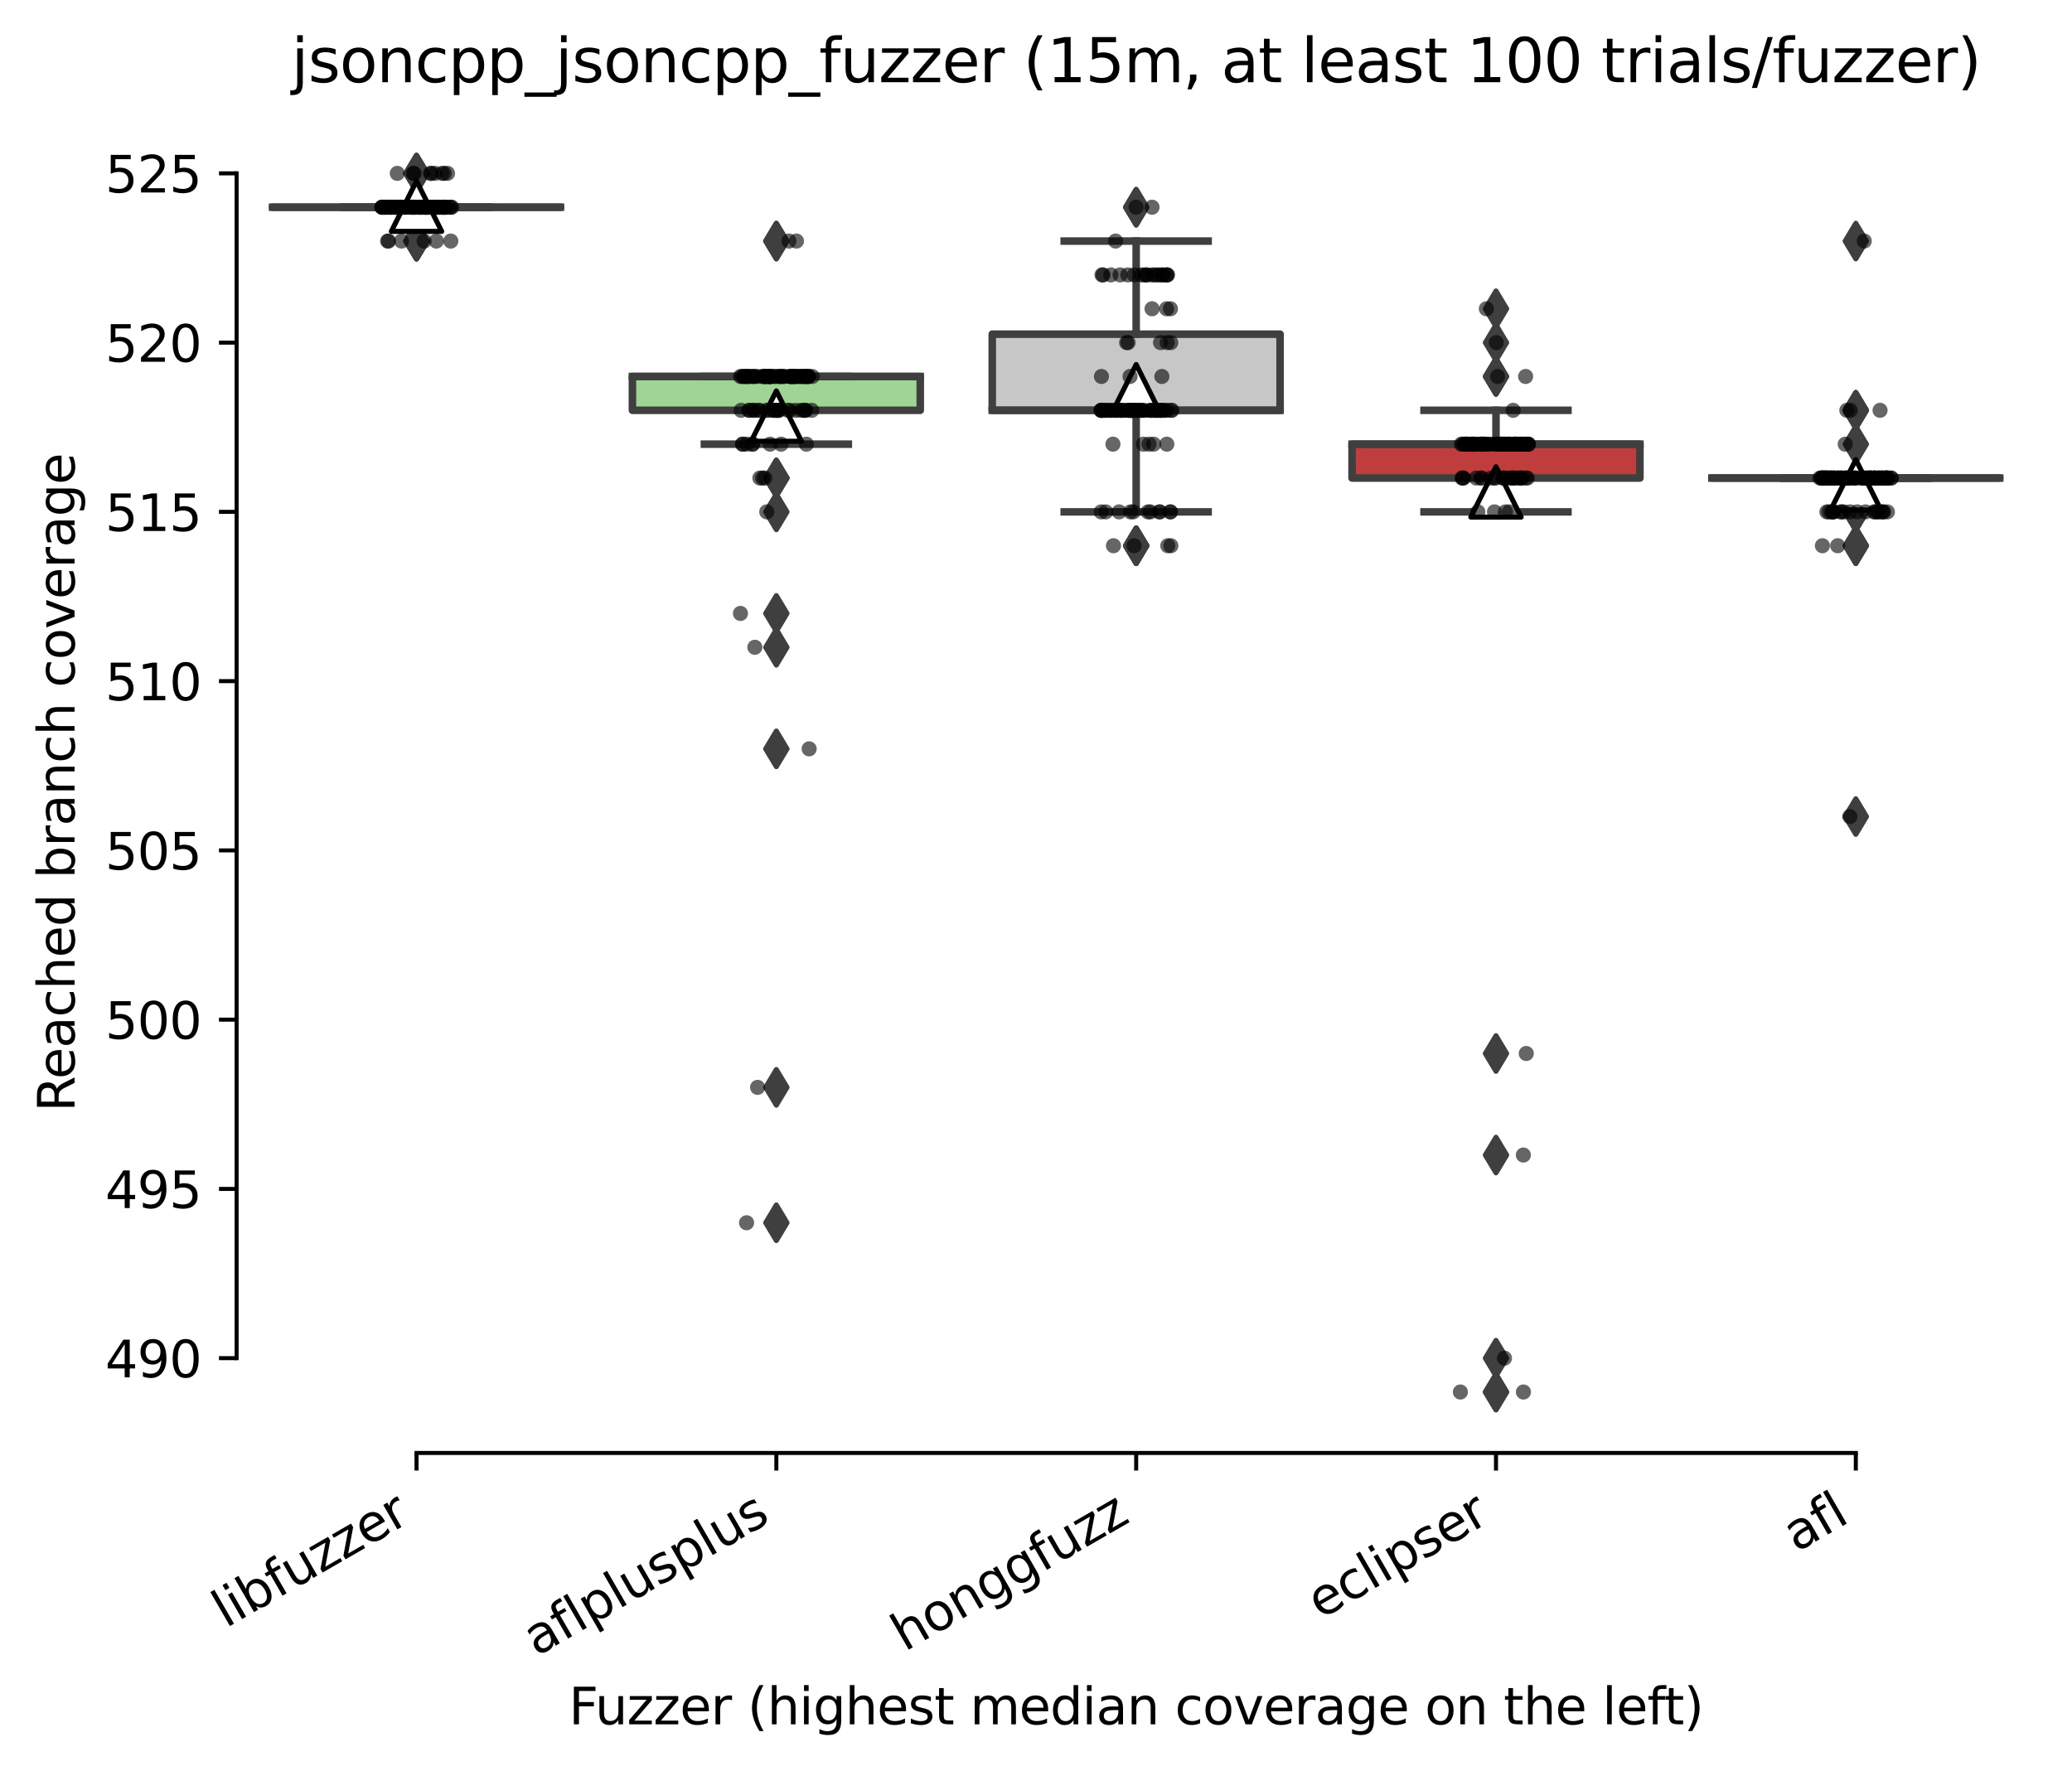 <?xml version="1.0" encoding="utf-8" standalone="no"?>
<!DOCTYPE svg PUBLIC "-//W3C//DTD SVG 1.1//EN"
  "http://www.w3.org/Graphics/SVG/1.1/DTD/svg11.dtd">
<svg xmlns:xlink="http://www.w3.org/1999/xlink" width="411.286pt" height="351.576pt" viewBox="0 0 411.286 351.576" xmlns="http://www.w3.org/2000/svg" version="1.1">
 <defs>
  <style type="text/css">*{stroke-linejoin: round; stroke-linecap: butt}</style>
 </defs>
 <g id="figure_1">
  <g id="patch_1">
   <path d="M 0 351.576 
L 411.286 351.576 
L 411.286 0 
L 0 0 
z
" style="fill: #ffffff"/>
  </g>
  <g id="axes_1">
   <g id="patch_2">
    <path d="M 46.966 288.43 
L 404.086 288.43 
L 404.086 22.318 
L 46.966 22.318 
z
" style="fill: #ffffff"/>
   </g>
   <g id="patch_3">
    <path d="M 54.108 41.134 
L 111.247 41.134 
L 111.247 41.134 
L 54.108 41.134 
L 54.108 41.134 
z
" clip-path="url(#p2d24a9ceda)" style="fill: #e1812c; stroke: #3f3f3f; stroke-width: 1.5; stroke-linejoin: miter"/>
   </g>
   <g id="patch_4">
    <path d="M 125.532 81.454 
L 182.671 81.454 
L 182.671 74.734 
L 125.532 74.734 
L 125.532 81.454 
z
" clip-path="url(#p2d24a9ceda)" style="fill: #9fd495; stroke: #3f3f3f; stroke-width: 1.5; stroke-linejoin: miter"/>
   </g>
   <g id="patch_5">
    <path d="M 196.956 81.454 
L 254.095 81.454 
L 254.095 66.334 
L 196.956 66.334 
L 196.956 81.454 
z
" clip-path="url(#p2d24a9ceda)" style="fill: #c7c7c7; stroke: #3f3f3f; stroke-width: 1.5; stroke-linejoin: miter"/>
   </g>
   <g id="patch_6">
    <path d="M 268.38 94.894 
L 325.519 94.894 
L 325.519 88.174 
L 268.38 88.174 
L 268.38 94.894 
z
" clip-path="url(#p2d24a9ceda)" style="fill: #c03d3e; stroke: #3f3f3f; stroke-width: 1.5; stroke-linejoin: miter"/>
   </g>
   <g id="patch_7">
    <path d="M 339.804 94.894 
L 396.943 94.894 
L 396.943 94.894 
L 339.804 94.894 
L 339.804 94.894 
z
" clip-path="url(#p2d24a9ceda)" style="fill: #3274a1; stroke: #3f3f3f; stroke-width: 1.5; stroke-linejoin: miter"/>
   </g>
   <g id="matplotlib.axis_1">
    <g id="xtick_1">
     <g id="line2d_1">
      <defs>
       <path id="m3321608e67" d="M 0 0 
L 0 3.5 
" style="stroke: #000000; stroke-width: 0.8"/>
      </defs>
      <g>
       <use xlink:href="#m3321608e67" x="82.678" y="288.43" style="stroke: #000000; stroke-width: 0.8"/>
      </g>
     </g>
     <g id="text_1">
      <!-- libfuzzer -->
      <g transform="translate(44.811 323.272) rotate(-30) scale(0.1 -0.1)">
       <defs>
        <path id="DejaVuSans-6c" d="M 603 4863 
L 1178 4863 
L 1178 0 
L 603 0 
L 603 4863 
z
" transform="scale(0.016)"/>
        <path id="DejaVuSans-69" d="M 603 3500 
L 1178 3500 
L 1178 0 
L 603 0 
L 603 3500 
z
M 603 4863 
L 1178 4863 
L 1178 4134 
L 603 4134 
L 603 4863 
z
" transform="scale(0.016)"/>
        <path id="DejaVuSans-62" d="M 3116 1747 
Q 3116 2381 2855 2742 
Q 2594 3103 2138 3103 
Q 1681 3103 1420 2742 
Q 1159 2381 1159 1747 
Q 1159 1113 1420 752 
Q 1681 391 2138 391 
Q 2594 391 2855 752 
Q 3116 1113 3116 1747 
z
M 1159 2969 
Q 1341 3281 1617 3432 
Q 1894 3584 2278 3584 
Q 2916 3584 3314 3078 
Q 3713 2572 3713 1747 
Q 3713 922 3314 415 
Q 2916 -91 2278 -91 
Q 1894 -91 1617 61 
Q 1341 213 1159 525 
L 1159 0 
L 581 0 
L 581 4863 
L 1159 4863 
L 1159 2969 
z
" transform="scale(0.016)"/>
        <path id="DejaVuSans-66" d="M 2375 4863 
L 2375 4384 
L 1825 4384 
Q 1516 4384 1395 4259 
Q 1275 4134 1275 3809 
L 1275 3500 
L 2222 3500 
L 2222 3053 
L 1275 3053 
L 1275 0 
L 697 0 
L 697 3053 
L 147 3053 
L 147 3500 
L 697 3500 
L 697 3744 
Q 697 4328 969 4595 
Q 1241 4863 1831 4863 
L 2375 4863 
z
" transform="scale(0.016)"/>
        <path id="DejaVuSans-75" d="M 544 1381 
L 544 3500 
L 1119 3500 
L 1119 1403 
Q 1119 906 1312 657 
Q 1506 409 1894 409 
Q 2359 409 2629 706 
Q 2900 1003 2900 1516 
L 2900 3500 
L 3475 3500 
L 3475 0 
L 2900 0 
L 2900 538 
Q 2691 219 2414 64 
Q 2138 -91 1772 -91 
Q 1169 -91 856 284 
Q 544 659 544 1381 
z
M 1991 3584 
L 1991 3584 
z
" transform="scale(0.016)"/>
        <path id="DejaVuSans-7a" d="M 353 3500 
L 3084 3500 
L 3084 2975 
L 922 459 
L 3084 459 
L 3084 0 
L 275 0 
L 275 525 
L 2438 3041 
L 353 3041 
L 353 3500 
z
" transform="scale(0.016)"/>
        <path id="DejaVuSans-65" d="M 3597 1894 
L 3597 1613 
L 953 1613 
Q 991 1019 1311 708 
Q 1631 397 2203 397 
Q 2534 397 2845 478 
Q 3156 559 3463 722 
L 3463 178 
Q 3153 47 2828 -22 
Q 2503 -91 2169 -91 
Q 1331 -91 842 396 
Q 353 884 353 1716 
Q 353 2575 817 3079 
Q 1281 3584 2069 3584 
Q 2775 3584 3186 3129 
Q 3597 2675 3597 1894 
z
M 3022 2063 
Q 3016 2534 2758 2815 
Q 2500 3097 2075 3097 
Q 1594 3097 1305 2825 
Q 1016 2553 972 2059 
L 3022 2063 
z
" transform="scale(0.016)"/>
        <path id="DejaVuSans-72" d="M 2631 2963 
Q 2534 3019 2420 3045 
Q 2306 3072 2169 3072 
Q 1681 3072 1420 2755 
Q 1159 2438 1159 1844 
L 1159 0 
L 581 0 
L 581 3500 
L 1159 3500 
L 1159 2956 
Q 1341 3275 1631 3429 
Q 1922 3584 2338 3584 
Q 2397 3584 2469 3576 
Q 2541 3569 2628 3553 
L 2631 2963 
z
" transform="scale(0.016)"/>
       </defs>
       <use xlink:href="#DejaVuSans-6c"/>
       <use xlink:href="#DejaVuSans-69" x="27.783"/>
       <use xlink:href="#DejaVuSans-62" x="55.566"/>
       <use xlink:href="#DejaVuSans-66" x="119.043"/>
       <use xlink:href="#DejaVuSans-75" x="154.248"/>
       <use xlink:href="#DejaVuSans-7a" x="217.627"/>
       <use xlink:href="#DejaVuSans-7a" x="270.117"/>
       <use xlink:href="#DejaVuSans-65" x="322.607"/>
       <use xlink:href="#DejaVuSans-72" x="384.131"/>
      </g>
     </g>
    </g>
    <g id="xtick_2">
     <g id="line2d_2">
      <g>
       <use xlink:href="#m3321608e67" x="154.102" y="288.43" style="stroke: #000000; stroke-width: 0.8"/>
      </g>
     </g>
     <g id="text_2">
      <!-- aflplusplus -->
      <g transform="translate(106.493 328.897) rotate(-30) scale(0.1 -0.1)">
       <defs>
        <path id="DejaVuSans-61" d="M 2194 1759 
Q 1497 1759 1228 1600 
Q 959 1441 959 1056 
Q 959 750 1161 570 
Q 1363 391 1709 391 
Q 2188 391 2477 730 
Q 2766 1069 2766 1631 
L 2766 1759 
L 2194 1759 
z
M 3341 1997 
L 3341 0 
L 2766 0 
L 2766 531 
Q 2569 213 2275 61 
Q 1981 -91 1556 -91 
Q 1019 -91 701 211 
Q 384 513 384 1019 
Q 384 1609 779 1909 
Q 1175 2209 1959 2209 
L 2766 2209 
L 2766 2266 
Q 2766 2663 2505 2880 
Q 2244 3097 1772 3097 
Q 1472 3097 1187 3025 
Q 903 2953 641 2809 
L 641 3341 
Q 956 3463 1253 3523 
Q 1550 3584 1831 3584 
Q 2591 3584 2966 3190 
Q 3341 2797 3341 1997 
z
" transform="scale(0.016)"/>
        <path id="DejaVuSans-70" d="M 1159 525 
L 1159 -1331 
L 581 -1331 
L 581 3500 
L 1159 3500 
L 1159 2969 
Q 1341 3281 1617 3432 
Q 1894 3584 2278 3584 
Q 2916 3584 3314 3078 
Q 3713 2572 3713 1747 
Q 3713 922 3314 415 
Q 2916 -91 2278 -91 
Q 1894 -91 1617 61 
Q 1341 213 1159 525 
z
M 3116 1747 
Q 3116 2381 2855 2742 
Q 2594 3103 2138 3103 
Q 1681 3103 1420 2742 
Q 1159 2381 1159 1747 
Q 1159 1113 1420 752 
Q 1681 391 2138 391 
Q 2594 391 2855 752 
Q 3116 1113 3116 1747 
z
" transform="scale(0.016)"/>
        <path id="DejaVuSans-73" d="M 2834 3397 
L 2834 2853 
Q 2591 2978 2328 3040 
Q 2066 3103 1784 3103 
Q 1356 3103 1142 2972 
Q 928 2841 928 2578 
Q 928 2378 1081 2264 
Q 1234 2150 1697 2047 
L 1894 2003 
Q 2506 1872 2764 1633 
Q 3022 1394 3022 966 
Q 3022 478 2636 193 
Q 2250 -91 1575 -91 
Q 1294 -91 989 -36 
Q 684 19 347 128 
L 347 722 
Q 666 556 975 473 
Q 1284 391 1588 391 
Q 1994 391 2212 530 
Q 2431 669 2431 922 
Q 2431 1156 2273 1281 
Q 2116 1406 1581 1522 
L 1381 1569 
Q 847 1681 609 1914 
Q 372 2147 372 2553 
Q 372 3047 722 3315 
Q 1072 3584 1716 3584 
Q 2034 3584 2315 3537 
Q 2597 3491 2834 3397 
z
" transform="scale(0.016)"/>
       </defs>
       <use xlink:href="#DejaVuSans-61"/>
       <use xlink:href="#DejaVuSans-66" x="61.279"/>
       <use xlink:href="#DejaVuSans-6c" x="96.484"/>
       <use xlink:href="#DejaVuSans-70" x="124.268"/>
       <use xlink:href="#DejaVuSans-6c" x="187.744"/>
       <use xlink:href="#DejaVuSans-75" x="215.527"/>
       <use xlink:href="#DejaVuSans-73" x="278.906"/>
       <use xlink:href="#DejaVuSans-70" x="331.006"/>
       <use xlink:href="#DejaVuSans-6c" x="394.482"/>
       <use xlink:href="#DejaVuSans-75" x="422.266"/>
       <use xlink:href="#DejaVuSans-73" x="485.645"/>
      </g>
     </g>
    </g>
    <g id="xtick_3">
     <g id="line2d_3">
      <g>
       <use xlink:href="#m3321608e67" x="225.526" y="288.43" style="stroke: #000000; stroke-width: 0.8"/>
      </g>
     </g>
     <g id="text_3">
      <!-- honggfuzz -->
      <g transform="translate(179.586 327.933) rotate(-30) scale(0.1 -0.1)">
       <defs>
        <path id="DejaVuSans-68" d="M 3513 2113 
L 3513 0 
L 2938 0 
L 2938 2094 
Q 2938 2591 2744 2837 
Q 2550 3084 2163 3084 
Q 1697 3084 1428 2787 
Q 1159 2491 1159 1978 
L 1159 0 
L 581 0 
L 581 4863 
L 1159 4863 
L 1159 2956 
Q 1366 3272 1645 3428 
Q 1925 3584 2291 3584 
Q 2894 3584 3203 3211 
Q 3513 2838 3513 2113 
z
" transform="scale(0.016)"/>
        <path id="DejaVuSans-6f" d="M 1959 3097 
Q 1497 3097 1228 2736 
Q 959 2375 959 1747 
Q 959 1119 1226 758 
Q 1494 397 1959 397 
Q 2419 397 2687 759 
Q 2956 1122 2956 1747 
Q 2956 2369 2687 2733 
Q 2419 3097 1959 3097 
z
M 1959 3584 
Q 2709 3584 3137 3096 
Q 3566 2609 3566 1747 
Q 3566 888 3137 398 
Q 2709 -91 1959 -91 
Q 1206 -91 779 398 
Q 353 888 353 1747 
Q 353 2609 779 3096 
Q 1206 3584 1959 3584 
z
" transform="scale(0.016)"/>
        <path id="DejaVuSans-6e" d="M 3513 2113 
L 3513 0 
L 2938 0 
L 2938 2094 
Q 2938 2591 2744 2837 
Q 2550 3084 2163 3084 
Q 1697 3084 1428 2787 
Q 1159 2491 1159 1978 
L 1159 0 
L 581 0 
L 581 3500 
L 1159 3500 
L 1159 2956 
Q 1366 3272 1645 3428 
Q 1925 3584 2291 3584 
Q 2894 3584 3203 3211 
Q 3513 2838 3513 2113 
z
" transform="scale(0.016)"/>
        <path id="DejaVuSans-67" d="M 2906 1791 
Q 2906 2416 2648 2759 
Q 2391 3103 1925 3103 
Q 1463 3103 1205 2759 
Q 947 2416 947 1791 
Q 947 1169 1205 825 
Q 1463 481 1925 481 
Q 2391 481 2648 825 
Q 2906 1169 2906 1791 
z
M 3481 434 
Q 3481 -459 3084 -895 
Q 2688 -1331 1869 -1331 
Q 1566 -1331 1297 -1286 
Q 1028 -1241 775 -1147 
L 775 -588 
Q 1028 -725 1275 -790 
Q 1522 -856 1778 -856 
Q 2344 -856 2625 -561 
Q 2906 -266 2906 331 
L 2906 616 
Q 2728 306 2450 153 
Q 2172 0 1784 0 
Q 1141 0 747 490 
Q 353 981 353 1791 
Q 353 2603 747 3093 
Q 1141 3584 1784 3584 
Q 2172 3584 2450 3431 
Q 2728 3278 2906 2969 
L 2906 3500 
L 3481 3500 
L 3481 434 
z
" transform="scale(0.016)"/>
       </defs>
       <use xlink:href="#DejaVuSans-68"/>
       <use xlink:href="#DejaVuSans-6f" x="63.379"/>
       <use xlink:href="#DejaVuSans-6e" x="124.561"/>
       <use xlink:href="#DejaVuSans-67" x="187.939"/>
       <use xlink:href="#DejaVuSans-67" x="251.416"/>
       <use xlink:href="#DejaVuSans-66" x="314.893"/>
       <use xlink:href="#DejaVuSans-75" x="350.098"/>
       <use xlink:href="#DejaVuSans-7a" x="413.477"/>
       <use xlink:href="#DejaVuSans-7a" x="465.967"/>
      </g>
     </g>
    </g>
    <g id="xtick_4">
     <g id="line2d_4">
      <g>
       <use xlink:href="#m3321608e67" x="296.95" y="288.43" style="stroke: #000000; stroke-width: 0.8"/>
      </g>
     </g>
     <g id="text_4">
      <!-- eclipser -->
      <g transform="translate(262.109 321.525) rotate(-30) scale(0.1 -0.1)">
       <defs>
        <path id="DejaVuSans-63" d="M 3122 3366 
L 3122 2828 
Q 2878 2963 2633 3030 
Q 2388 3097 2138 3097 
Q 1578 3097 1268 2742 
Q 959 2388 959 1747 
Q 959 1106 1268 751 
Q 1578 397 2138 397 
Q 2388 397 2633 464 
Q 2878 531 3122 666 
L 3122 134 
Q 2881 22 2623 -34 
Q 2366 -91 2075 -91 
Q 1284 -91 818 406 
Q 353 903 353 1747 
Q 353 2603 823 3093 
Q 1294 3584 2113 3584 
Q 2378 3584 2631 3529 
Q 2884 3475 3122 3366 
z
" transform="scale(0.016)"/>
       </defs>
       <use xlink:href="#DejaVuSans-65"/>
       <use xlink:href="#DejaVuSans-63" x="61.523"/>
       <use xlink:href="#DejaVuSans-6c" x="116.504"/>
       <use xlink:href="#DejaVuSans-69" x="144.287"/>
       <use xlink:href="#DejaVuSans-70" x="172.07"/>
       <use xlink:href="#DejaVuSans-73" x="235.547"/>
       <use xlink:href="#DejaVuSans-65" x="287.646"/>
       <use xlink:href="#DejaVuSans-72" x="349.17"/>
      </g>
     </g>
    </g>
    <g id="xtick_5">
     <g id="line2d_5">
      <g>
       <use xlink:href="#m3321608e67" x="368.374" y="288.43" style="stroke: #000000; stroke-width: 0.8"/>
      </g>
     </g>
     <g id="text_5">
      <!-- afl -->
      <g transform="translate(356.572 308.224) rotate(-30) scale(0.1 -0.1)">
       <use xlink:href="#DejaVuSans-61"/>
       <use xlink:href="#DejaVuSans-66" x="61.279"/>
       <use xlink:href="#DejaVuSans-6c" x="96.484"/>
      </g>
     </g>
    </g>
    <g id="text_6">
     <!-- Fuzzer (highest median coverage on the left) -->
     <g transform="translate(112.908 342.297) scale(0.1 -0.1)">
      <defs>
       <path id="DejaVuSans-46" d="M 628 4666 
L 3309 4666 
L 3309 4134 
L 1259 4134 
L 1259 2759 
L 3109 2759 
L 3109 2228 
L 1259 2228 
L 1259 0 
L 628 0 
L 628 4666 
z
" transform="scale(0.016)"/>
       <path id="DejaVuSans-20" transform="scale(0.016)"/>
       <path id="DejaVuSans-28" d="M 1984 4856 
Q 1566 4138 1362 3434 
Q 1159 2731 1159 2009 
Q 1159 1288 1364 580 
Q 1569 -128 1984 -844 
L 1484 -844 
Q 1016 -109 783 600 
Q 550 1309 550 2009 
Q 550 2706 781 3412 
Q 1013 4119 1484 4856 
L 1984 4856 
z
" transform="scale(0.016)"/>
       <path id="DejaVuSans-74" d="M 1172 4494 
L 1172 3500 
L 2356 3500 
L 2356 3053 
L 1172 3053 
L 1172 1153 
Q 1172 725 1289 603 
Q 1406 481 1766 481 
L 2356 481 
L 2356 0 
L 1766 0 
Q 1100 0 847 248 
Q 594 497 594 1153 
L 594 3053 
L 172 3053 
L 172 3500 
L 594 3500 
L 594 4494 
L 1172 4494 
z
" transform="scale(0.016)"/>
       <path id="DejaVuSans-6d" d="M 3328 2828 
Q 3544 3216 3844 3400 
Q 4144 3584 4550 3584 
Q 5097 3584 5394 3201 
Q 5691 2819 5691 2113 
L 5691 0 
L 5113 0 
L 5113 2094 
Q 5113 2597 4934 2840 
Q 4756 3084 4391 3084 
Q 3944 3084 3684 2787 
Q 3425 2491 3425 1978 
L 3425 0 
L 2847 0 
L 2847 2094 
Q 2847 2600 2669 2842 
Q 2491 3084 2119 3084 
Q 1678 3084 1418 2786 
Q 1159 2488 1159 1978 
L 1159 0 
L 581 0 
L 581 3500 
L 1159 3500 
L 1159 2956 
Q 1356 3278 1631 3431 
Q 1906 3584 2284 3584 
Q 2666 3584 2933 3390 
Q 3200 3197 3328 2828 
z
" transform="scale(0.016)"/>
       <path id="DejaVuSans-64" d="M 2906 2969 
L 2906 4863 
L 3481 4863 
L 3481 0 
L 2906 0 
L 2906 525 
Q 2725 213 2448 61 
Q 2172 -91 1784 -91 
Q 1150 -91 751 415 
Q 353 922 353 1747 
Q 353 2572 751 3078 
Q 1150 3584 1784 3584 
Q 2172 3584 2448 3432 
Q 2725 3281 2906 2969 
z
M 947 1747 
Q 947 1113 1208 752 
Q 1469 391 1925 391 
Q 2381 391 2643 752 
Q 2906 1113 2906 1747 
Q 2906 2381 2643 2742 
Q 2381 3103 1925 3103 
Q 1469 3103 1208 2742 
Q 947 2381 947 1747 
z
" transform="scale(0.016)"/>
       <path id="DejaVuSans-76" d="M 191 3500 
L 800 3500 
L 1894 563 
L 2988 3500 
L 3597 3500 
L 2284 0 
L 1503 0 
L 191 3500 
z
" transform="scale(0.016)"/>
       <path id="DejaVuSans-29" d="M 513 4856 
L 1013 4856 
Q 1481 4119 1714 3412 
Q 1947 2706 1947 2009 
Q 1947 1309 1714 600 
Q 1481 -109 1013 -844 
L 513 -844 
Q 928 -128 1133 580 
Q 1338 1288 1338 2009 
Q 1338 2731 1133 3434 
Q 928 4138 513 4856 
z
" transform="scale(0.016)"/>
      </defs>
      <use xlink:href="#DejaVuSans-46"/>
      <use xlink:href="#DejaVuSans-75" x="52.02"/>
      <use xlink:href="#DejaVuSans-7a" x="115.398"/>
      <use xlink:href="#DejaVuSans-7a" x="167.889"/>
      <use xlink:href="#DejaVuSans-65" x="220.379"/>
      <use xlink:href="#DejaVuSans-72" x="281.902"/>
      <use xlink:href="#DejaVuSans-20" x="323.016"/>
      <use xlink:href="#DejaVuSans-28" x="354.803"/>
      <use xlink:href="#DejaVuSans-68" x="393.816"/>
      <use xlink:href="#DejaVuSans-69" x="457.195"/>
      <use xlink:href="#DejaVuSans-67" x="484.979"/>
      <use xlink:href="#DejaVuSans-68" x="548.455"/>
      <use xlink:href="#DejaVuSans-65" x="611.834"/>
      <use xlink:href="#DejaVuSans-73" x="673.357"/>
      <use xlink:href="#DejaVuSans-74" x="725.457"/>
      <use xlink:href="#DejaVuSans-20" x="764.666"/>
      <use xlink:href="#DejaVuSans-6d" x="796.453"/>
      <use xlink:href="#DejaVuSans-65" x="893.865"/>
      <use xlink:href="#DejaVuSans-64" x="955.389"/>
      <use xlink:href="#DejaVuSans-69" x="1018.865"/>
      <use xlink:href="#DejaVuSans-61" x="1046.648"/>
      <use xlink:href="#DejaVuSans-6e" x="1107.928"/>
      <use xlink:href="#DejaVuSans-20" x="1171.307"/>
      <use xlink:href="#DejaVuSans-63" x="1203.094"/>
      <use xlink:href="#DejaVuSans-6f" x="1258.074"/>
      <use xlink:href="#DejaVuSans-76" x="1319.256"/>
      <use xlink:href="#DejaVuSans-65" x="1378.436"/>
      <use xlink:href="#DejaVuSans-72" x="1439.959"/>
      <use xlink:href="#DejaVuSans-61" x="1481.072"/>
      <use xlink:href="#DejaVuSans-67" x="1542.352"/>
      <use xlink:href="#DejaVuSans-65" x="1605.828"/>
      <use xlink:href="#DejaVuSans-20" x="1667.352"/>
      <use xlink:href="#DejaVuSans-6f" x="1699.139"/>
      <use xlink:href="#DejaVuSans-6e" x="1760.32"/>
      <use xlink:href="#DejaVuSans-20" x="1823.699"/>
      <use xlink:href="#DejaVuSans-74" x="1855.486"/>
      <use xlink:href="#DejaVuSans-68" x="1894.695"/>
      <use xlink:href="#DejaVuSans-65" x="1958.074"/>
      <use xlink:href="#DejaVuSans-20" x="2019.598"/>
      <use xlink:href="#DejaVuSans-6c" x="2051.385"/>
      <use xlink:href="#DejaVuSans-65" x="2079.168"/>
      <use xlink:href="#DejaVuSans-66" x="2140.691"/>
      <use xlink:href="#DejaVuSans-74" x="2174.146"/>
      <use xlink:href="#DejaVuSans-29" x="2213.355"/>
     </g>
    </g>
   </g>
   <g id="matplotlib.axis_2">
    <g id="ytick_1">
     <g id="line2d_6">
      <defs>
       <path id="mc4a0633ed6" d="M 0 0 
L -3.5 0 
" style="stroke: #000000; stroke-width: 0.8"/>
      </defs>
      <g>
       <use xlink:href="#mc4a0633ed6" x="46.966" y="269.614" style="stroke: #000000; stroke-width: 0.8"/>
      </g>
     </g>
     <g id="text_7">
      <!-- 490 -->
      <g transform="translate(20.878 273.413) scale(0.1 -0.1)">
       <defs>
        <path id="DejaVuSans-34" d="M 2419 4116 
L 825 1625 
L 2419 1625 
L 2419 4116 
z
M 2253 4666 
L 3047 4666 
L 3047 1625 
L 3713 1625 
L 3713 1100 
L 3047 1100 
L 3047 0 
L 2419 0 
L 2419 1100 
L 313 1100 
L 313 1709 
L 2253 4666 
z
" transform="scale(0.016)"/>
        <path id="DejaVuSans-39" d="M 703 97 
L 703 672 
Q 941 559 1184 500 
Q 1428 441 1663 441 
Q 2288 441 2617 861 
Q 2947 1281 2994 2138 
Q 2813 1869 2534 1725 
Q 2256 1581 1919 1581 
Q 1219 1581 811 2004 
Q 403 2428 403 3163 
Q 403 3881 828 4315 
Q 1253 4750 1959 4750 
Q 2769 4750 3195 4129 
Q 3622 3509 3622 2328 
Q 3622 1225 3098 567 
Q 2575 -91 1691 -91 
Q 1453 -91 1209 -44 
Q 966 3 703 97 
z
M 1959 2075 
Q 2384 2075 2632 2365 
Q 2881 2656 2881 3163 
Q 2881 3666 2632 3958 
Q 2384 4250 1959 4250 
Q 1534 4250 1286 3958 
Q 1038 3666 1038 3163 
Q 1038 2656 1286 2365 
Q 1534 2075 1959 2075 
z
" transform="scale(0.016)"/>
        <path id="DejaVuSans-30" d="M 2034 4250 
Q 1547 4250 1301 3770 
Q 1056 3291 1056 2328 
Q 1056 1369 1301 889 
Q 1547 409 2034 409 
Q 2525 409 2770 889 
Q 3016 1369 3016 2328 
Q 3016 3291 2770 3770 
Q 2525 4250 2034 4250 
z
M 2034 4750 
Q 2819 4750 3233 4129 
Q 3647 3509 3647 2328 
Q 3647 1150 3233 529 
Q 2819 -91 2034 -91 
Q 1250 -91 836 529 
Q 422 1150 422 2328 
Q 422 3509 836 4129 
Q 1250 4750 2034 4750 
z
" transform="scale(0.016)"/>
       </defs>
       <use xlink:href="#DejaVuSans-34"/>
       <use xlink:href="#DejaVuSans-39" x="63.623"/>
       <use xlink:href="#DejaVuSans-30" x="127.246"/>
      </g>
     </g>
    </g>
    <g id="ytick_2">
     <g id="line2d_7">
      <g>
       <use xlink:href="#mc4a0633ed6" x="46.966" y="236.014" style="stroke: #000000; stroke-width: 0.8"/>
      </g>
     </g>
     <g id="text_8">
      <!-- 495 -->
      <g transform="translate(20.878 239.813) scale(0.1 -0.1)">
       <defs>
        <path id="DejaVuSans-35" d="M 691 4666 
L 3169 4666 
L 3169 4134 
L 1269 4134 
L 1269 2991 
Q 1406 3038 1543 3061 
Q 1681 3084 1819 3084 
Q 2600 3084 3056 2656 
Q 3513 2228 3513 1497 
Q 3513 744 3044 326 
Q 2575 -91 1722 -91 
Q 1428 -91 1123 -41 
Q 819 9 494 109 
L 494 744 
Q 775 591 1075 516 
Q 1375 441 1709 441 
Q 2250 441 2565 725 
Q 2881 1009 2881 1497 
Q 2881 1984 2565 2268 
Q 2250 2553 1709 2553 
Q 1456 2553 1204 2497 
Q 953 2441 691 2322 
L 691 4666 
z
" transform="scale(0.016)"/>
       </defs>
       <use xlink:href="#DejaVuSans-34"/>
       <use xlink:href="#DejaVuSans-39" x="63.623"/>
       <use xlink:href="#DejaVuSans-35" x="127.246"/>
      </g>
     </g>
    </g>
    <g id="ytick_3">
     <g id="line2d_8">
      <g>
       <use xlink:href="#mc4a0633ed6" x="46.966" y="202.414" style="stroke: #000000; stroke-width: 0.8"/>
      </g>
     </g>
     <g id="text_9">
      <!-- 500 -->
      <g transform="translate(20.878 206.213) scale(0.1 -0.1)">
       <use xlink:href="#DejaVuSans-35"/>
       <use xlink:href="#DejaVuSans-30" x="63.623"/>
       <use xlink:href="#DejaVuSans-30" x="127.246"/>
      </g>
     </g>
    </g>
    <g id="ytick_4">
     <g id="line2d_9">
      <g>
       <use xlink:href="#mc4a0633ed6" x="46.966" y="168.814" style="stroke: #000000; stroke-width: 0.8"/>
      </g>
     </g>
     <g id="text_10">
      <!-- 505 -->
      <g transform="translate(20.878 172.613) scale(0.1 -0.1)">
       <use xlink:href="#DejaVuSans-35"/>
       <use xlink:href="#DejaVuSans-30" x="63.623"/>
       <use xlink:href="#DejaVuSans-35" x="127.246"/>
      </g>
     </g>
    </g>
    <g id="ytick_5">
     <g id="line2d_10">
      <g>
       <use xlink:href="#mc4a0633ed6" x="46.966" y="135.214" style="stroke: #000000; stroke-width: 0.8"/>
      </g>
     </g>
     <g id="text_11">
      <!-- 510 -->
      <g transform="translate(20.878 139.013) scale(0.1 -0.1)">
       <defs>
        <path id="DejaVuSans-31" d="M 794 531 
L 1825 531 
L 1825 4091 
L 703 3866 
L 703 4441 
L 1819 4666 
L 2450 4666 
L 2450 531 
L 3481 531 
L 3481 0 
L 794 0 
L 794 531 
z
" transform="scale(0.016)"/>
       </defs>
       <use xlink:href="#DejaVuSans-35"/>
       <use xlink:href="#DejaVuSans-31" x="63.623"/>
       <use xlink:href="#DejaVuSans-30" x="127.246"/>
      </g>
     </g>
    </g>
    <g id="ytick_6">
     <g id="line2d_11">
      <g>
       <use xlink:href="#mc4a0633ed6" x="46.966" y="101.614" style="stroke: #000000; stroke-width: 0.8"/>
      </g>
     </g>
     <g id="text_12">
      <!-- 515 -->
      <g transform="translate(20.878 105.413) scale(0.1 -0.1)">
       <use xlink:href="#DejaVuSans-35"/>
       <use xlink:href="#DejaVuSans-31" x="63.623"/>
       <use xlink:href="#DejaVuSans-35" x="127.246"/>
      </g>
     </g>
    </g>
    <g id="ytick_7">
     <g id="line2d_12">
      <g>
       <use xlink:href="#mc4a0633ed6" x="46.966" y="68.014" style="stroke: #000000; stroke-width: 0.8"/>
      </g>
     </g>
     <g id="text_13">
      <!-- 520 -->
      <g transform="translate(20.878 71.813) scale(0.1 -0.1)">
       <defs>
        <path id="DejaVuSans-32" d="M 1228 531 
L 3431 531 
L 3431 0 
L 469 0 
L 469 531 
Q 828 903 1448 1529 
Q 2069 2156 2228 2338 
Q 2531 2678 2651 2914 
Q 2772 3150 2772 3378 
Q 2772 3750 2511 3984 
Q 2250 4219 1831 4219 
Q 1534 4219 1204 4116 
Q 875 4013 500 3803 
L 500 4441 
Q 881 4594 1212 4672 
Q 1544 4750 1819 4750 
Q 2544 4750 2975 4387 
Q 3406 4025 3406 3419 
Q 3406 3131 3298 2873 
Q 3191 2616 2906 2266 
Q 2828 2175 2409 1742 
Q 1991 1309 1228 531 
z
" transform="scale(0.016)"/>
       </defs>
       <use xlink:href="#DejaVuSans-35"/>
       <use xlink:href="#DejaVuSans-32" x="63.623"/>
       <use xlink:href="#DejaVuSans-30" x="127.246"/>
      </g>
     </g>
    </g>
    <g id="ytick_8">
     <g id="line2d_13">
      <g>
       <use xlink:href="#mc4a0633ed6" x="46.966" y="34.414" style="stroke: #000000; stroke-width: 0.8"/>
      </g>
     </g>
     <g id="text_14">
      <!-- 525 -->
      <g transform="translate(20.878 38.213) scale(0.1 -0.1)">
       <use xlink:href="#DejaVuSans-35"/>
       <use xlink:href="#DejaVuSans-32" x="63.623"/>
       <use xlink:href="#DejaVuSans-35" x="127.246"/>
      </g>
     </g>
    </g>
    <g id="text_15">
     <!-- Reached branch coverage -->
     <g transform="translate(14.798 220.706) rotate(-90) scale(0.1 -0.1)">
      <defs>
       <path id="DejaVuSans-52" d="M 2841 2188 
Q 3044 2119 3236 1894 
Q 3428 1669 3622 1275 
L 4263 0 
L 3584 0 
L 2988 1197 
Q 2756 1666 2539 1819 
Q 2322 1972 1947 1972 
L 1259 1972 
L 1259 0 
L 628 0 
L 628 4666 
L 2053 4666 
Q 2853 4666 3247 4331 
Q 3641 3997 3641 3322 
Q 3641 2881 3436 2590 
Q 3231 2300 2841 2188 
z
M 1259 4147 
L 1259 2491 
L 2053 2491 
Q 2509 2491 2742 2702 
Q 2975 2913 2975 3322 
Q 2975 3731 2742 3939 
Q 2509 4147 2053 4147 
L 1259 4147 
z
" transform="scale(0.016)"/>
      </defs>
      <use xlink:href="#DejaVuSans-52"/>
      <use xlink:href="#DejaVuSans-65" x="64.982"/>
      <use xlink:href="#DejaVuSans-61" x="126.506"/>
      <use xlink:href="#DejaVuSans-63" x="187.785"/>
      <use xlink:href="#DejaVuSans-68" x="242.766"/>
      <use xlink:href="#DejaVuSans-65" x="306.145"/>
      <use xlink:href="#DejaVuSans-64" x="367.668"/>
      <use xlink:href="#DejaVuSans-20" x="431.145"/>
      <use xlink:href="#DejaVuSans-62" x="462.932"/>
      <use xlink:href="#DejaVuSans-72" x="526.408"/>
      <use xlink:href="#DejaVuSans-61" x="567.521"/>
      <use xlink:href="#DejaVuSans-6e" x="628.801"/>
      <use xlink:href="#DejaVuSans-63" x="692.18"/>
      <use xlink:href="#DejaVuSans-68" x="747.16"/>
      <use xlink:href="#DejaVuSans-20" x="810.539"/>
      <use xlink:href="#DejaVuSans-63" x="842.326"/>
      <use xlink:href="#DejaVuSans-6f" x="897.307"/>
      <use xlink:href="#DejaVuSans-76" x="958.488"/>
      <use xlink:href="#DejaVuSans-65" x="1017.668"/>
      <use xlink:href="#DejaVuSans-72" x="1079.191"/>
      <use xlink:href="#DejaVuSans-61" x="1120.305"/>
      <use xlink:href="#DejaVuSans-67" x="1181.584"/>
      <use xlink:href="#DejaVuSans-65" x="1245.061"/>
     </g>
    </g>
   </g>
   <g id="line2d_14">
    <path d="M 82.678 41.134 
L 82.678 41.134 
" clip-path="url(#p2d24a9ceda)" style="fill: none; stroke: #3f3f3f; stroke-width: 1.5; stroke-linecap: square"/>
   </g>
   <g id="line2d_15">
    <path d="M 82.678 41.134 
L 82.678 41.134 
" clip-path="url(#p2d24a9ceda)" style="fill: none; stroke: #3f3f3f; stroke-width: 1.5; stroke-linecap: square"/>
   </g>
   <g id="line2d_16">
    <path d="M 68.393 41.134 
L 96.962 41.134 
" clip-path="url(#p2d24a9ceda)" style="fill: none; stroke: #3f3f3f; stroke-width: 1.5; stroke-linecap: square"/>
   </g>
   <g id="line2d_17">
    <path d="M 68.393 41.134 
L 96.962 41.134 
" clip-path="url(#p2d24a9ceda)" style="fill: none; stroke: #3f3f3f; stroke-width: 1.5; stroke-linecap: square"/>
   </g>
   <g id="line2d_18">
    <defs>
     <path id="m22571fca08" d="M -0 3.536 
L 2.121 0 
L -0 -3.536 
L -2.121 -0 
z
" style="stroke: #3f3f3f; stroke-linejoin: miter"/>
    </defs>
    <g clip-path="url(#p2d24a9ceda)">
     <use xlink:href="#m22571fca08" x="82.678" y="47.854" style="fill: #3f3f3f; stroke: #3f3f3f; stroke-linejoin: miter"/>
     <use xlink:href="#m22571fca08" x="82.678" y="47.854" style="fill: #3f3f3f; stroke: #3f3f3f; stroke-linejoin: miter"/>
     <use xlink:href="#m22571fca08" x="82.678" y="47.854" style="fill: #3f3f3f; stroke: #3f3f3f; stroke-linejoin: miter"/>
     <use xlink:href="#m22571fca08" x="82.678" y="47.854" style="fill: #3f3f3f; stroke: #3f3f3f; stroke-linejoin: miter"/>
     <use xlink:href="#m22571fca08" x="82.678" y="47.854" style="fill: #3f3f3f; stroke: #3f3f3f; stroke-linejoin: miter"/>
     <use xlink:href="#m22571fca08" x="82.678" y="47.854" style="fill: #3f3f3f; stroke: #3f3f3f; stroke-linejoin: miter"/>
     <use xlink:href="#m22571fca08" x="82.678" y="34.414" style="fill: #3f3f3f; stroke: #3f3f3f; stroke-linejoin: miter"/>
     <use xlink:href="#m22571fca08" x="82.678" y="34.414" style="fill: #3f3f3f; stroke: #3f3f3f; stroke-linejoin: miter"/>
     <use xlink:href="#m22571fca08" x="82.678" y="34.414" style="fill: #3f3f3f; stroke: #3f3f3f; stroke-linejoin: miter"/>
     <use xlink:href="#m22571fca08" x="82.678" y="34.414" style="fill: #3f3f3f; stroke: #3f3f3f; stroke-linejoin: miter"/>
     <use xlink:href="#m22571fca08" x="82.678" y="34.414" style="fill: #3f3f3f; stroke: #3f3f3f; stroke-linejoin: miter"/>
     <use xlink:href="#m22571fca08" x="82.678" y="34.414" style="fill: #3f3f3f; stroke: #3f3f3f; stroke-linejoin: miter"/>
     <use xlink:href="#m22571fca08" x="82.678" y="34.414" style="fill: #3f3f3f; stroke: #3f3f3f; stroke-linejoin: miter"/>
     <use xlink:href="#m22571fca08" x="82.678" y="34.414" style="fill: #3f3f3f; stroke: #3f3f3f; stroke-linejoin: miter"/>
     <use xlink:href="#m22571fca08" x="82.678" y="34.414" style="fill: #3f3f3f; stroke: #3f3f3f; stroke-linejoin: miter"/>
    </g>
   </g>
   <g id="line2d_19">
    <path d="M 154.102 81.454 
L 154.102 88.174 
" clip-path="url(#p2d24a9ceda)" style="fill: none; stroke: #3f3f3f; stroke-width: 1.5; stroke-linecap: square"/>
   </g>
   <g id="line2d_20">
    <path d="M 154.102 74.734 
L 154.102 74.734 
" clip-path="url(#p2d24a9ceda)" style="fill: none; stroke: #3f3f3f; stroke-width: 1.5; stroke-linecap: square"/>
   </g>
   <g id="line2d_21">
    <path d="M 139.817 88.174 
L 168.386 88.174 
" clip-path="url(#p2d24a9ceda)" style="fill: none; stroke: #3f3f3f; stroke-width: 1.5; stroke-linecap: square"/>
   </g>
   <g id="line2d_22">
    <path d="M 139.817 74.734 
L 168.386 74.734 
" clip-path="url(#p2d24a9ceda)" style="fill: none; stroke: #3f3f3f; stroke-width: 1.5; stroke-linecap: square"/>
   </g>
   <g id="line2d_23">
    <g clip-path="url(#p2d24a9ceda)">
     <use xlink:href="#m22571fca08" x="154.102" y="94.894" style="fill: #3f3f3f; stroke: #3f3f3f; stroke-linejoin: miter"/>
     <use xlink:href="#m22571fca08" x="154.102" y="121.774" style="fill: #3f3f3f; stroke: #3f3f3f; stroke-linejoin: miter"/>
     <use xlink:href="#m22571fca08" x="154.102" y="94.894" style="fill: #3f3f3f; stroke: #3f3f3f; stroke-linejoin: miter"/>
     <use xlink:href="#m22571fca08" x="154.102" y="215.854" style="fill: #3f3f3f; stroke: #3f3f3f; stroke-linejoin: miter"/>
     <use xlink:href="#m22571fca08" x="154.102" y="242.734" style="fill: #3f3f3f; stroke: #3f3f3f; stroke-linejoin: miter"/>
     <use xlink:href="#m22571fca08" x="154.102" y="101.614" style="fill: #3f3f3f; stroke: #3f3f3f; stroke-linejoin: miter"/>
     <use xlink:href="#m22571fca08" x="154.102" y="94.894" style="fill: #3f3f3f; stroke: #3f3f3f; stroke-linejoin: miter"/>
     <use xlink:href="#m22571fca08" x="154.102" y="148.654" style="fill: #3f3f3f; stroke: #3f3f3f; stroke-linejoin: miter"/>
     <use xlink:href="#m22571fca08" x="154.102" y="128.494" style="fill: #3f3f3f; stroke: #3f3f3f; stroke-linejoin: miter"/>
     <use xlink:href="#m22571fca08" x="154.102" y="47.854" style="fill: #3f3f3f; stroke: #3f3f3f; stroke-linejoin: miter"/>
     <use xlink:href="#m22571fca08" x="154.102" y="47.854" style="fill: #3f3f3f; stroke: #3f3f3f; stroke-linejoin: miter"/>
    </g>
   </g>
   <g id="line2d_24">
    <path d="M 225.526 81.454 
L 225.526 101.614 
" clip-path="url(#p2d24a9ceda)" style="fill: none; stroke: #3f3f3f; stroke-width: 1.5; stroke-linecap: square"/>
   </g>
   <g id="line2d_25">
    <path d="M 225.526 66.334 
L 225.526 47.854 
" clip-path="url(#p2d24a9ceda)" style="fill: none; stroke: #3f3f3f; stroke-width: 1.5; stroke-linecap: square"/>
   </g>
   <g id="line2d_26">
    <path d="M 211.241 101.614 
L 239.81 101.614 
" clip-path="url(#p2d24a9ceda)" style="fill: none; stroke: #3f3f3f; stroke-width: 1.5; stroke-linecap: square"/>
   </g>
   <g id="line2d_27">
    <path d="M 211.241 47.854 
L 239.81 47.854 
" clip-path="url(#p2d24a9ceda)" style="fill: none; stroke: #3f3f3f; stroke-width: 1.5; stroke-linecap: square"/>
   </g>
   <g id="line2d_28">
    <g clip-path="url(#p2d24a9ceda)">
     <use xlink:href="#m22571fca08" x="225.526" y="108.334" style="fill: #3f3f3f; stroke: #3f3f3f; stroke-linejoin: miter"/>
     <use xlink:href="#m22571fca08" x="225.526" y="108.334" style="fill: #3f3f3f; stroke: #3f3f3f; stroke-linejoin: miter"/>
     <use xlink:href="#m22571fca08" x="225.526" y="108.334" style="fill: #3f3f3f; stroke: #3f3f3f; stroke-linejoin: miter"/>
     <use xlink:href="#m22571fca08" x="225.526" y="108.334" style="fill: #3f3f3f; stroke: #3f3f3f; stroke-linejoin: miter"/>
     <use xlink:href="#m22571fca08" x="225.526" y="41.134" style="fill: #3f3f3f; stroke: #3f3f3f; stroke-linejoin: miter"/>
     <use xlink:href="#m22571fca08" x="225.526" y="41.134" style="fill: #3f3f3f; stroke: #3f3f3f; stroke-linejoin: miter"/>
    </g>
   </g>
   <g id="line2d_29">
    <path d="M 296.95 94.894 
L 296.95 101.614 
" clip-path="url(#p2d24a9ceda)" style="fill: none; stroke: #3f3f3f; stroke-width: 1.5; stroke-linecap: square"/>
   </g>
   <g id="line2d_30">
    <path d="M 296.95 88.174 
L 296.95 81.454 
" clip-path="url(#p2d24a9ceda)" style="fill: none; stroke: #3f3f3f; stroke-width: 1.5; stroke-linecap: square"/>
   </g>
   <g id="line2d_31">
    <path d="M 282.665 101.614 
L 311.234 101.614 
" clip-path="url(#p2d24a9ceda)" style="fill: none; stroke: #3f3f3f; stroke-width: 1.5; stroke-linecap: square"/>
   </g>
   <g id="line2d_32">
    <path d="M 282.665 81.454 
L 311.234 81.454 
" clip-path="url(#p2d24a9ceda)" style="fill: none; stroke: #3f3f3f; stroke-width: 1.5; stroke-linecap: square"/>
   </g>
   <g id="line2d_33">
    <g clip-path="url(#p2d24a9ceda)">
     <use xlink:href="#m22571fca08" x="296.95" y="209.134" style="fill: #3f3f3f; stroke: #3f3f3f; stroke-linejoin: miter"/>
     <use xlink:href="#m22571fca08" x="296.95" y="269.614" style="fill: #3f3f3f; stroke: #3f3f3f; stroke-linejoin: miter"/>
     <use xlink:href="#m22571fca08" x="296.95" y="276.334" style="fill: #3f3f3f; stroke: #3f3f3f; stroke-linejoin: miter"/>
     <use xlink:href="#m22571fca08" x="296.95" y="276.334" style="fill: #3f3f3f; stroke: #3f3f3f; stroke-linejoin: miter"/>
     <use xlink:href="#m22571fca08" x="296.95" y="229.294" style="fill: #3f3f3f; stroke: #3f3f3f; stroke-linejoin: miter"/>
     <use xlink:href="#m22571fca08" x="296.95" y="61.294" style="fill: #3f3f3f; stroke: #3f3f3f; stroke-linejoin: miter"/>
     <use xlink:href="#m22571fca08" x="296.95" y="74.734" style="fill: #3f3f3f; stroke: #3f3f3f; stroke-linejoin: miter"/>
     <use xlink:href="#m22571fca08" x="296.95" y="74.734" style="fill: #3f3f3f; stroke: #3f3f3f; stroke-linejoin: miter"/>
     <use xlink:href="#m22571fca08" x="296.95" y="68.014" style="fill: #3f3f3f; stroke: #3f3f3f; stroke-linejoin: miter"/>
    </g>
   </g>
   <g id="line2d_34">
    <path d="M 368.374 94.894 
L 368.374 94.894 
" clip-path="url(#p2d24a9ceda)" style="fill: none; stroke: #3f3f3f; stroke-width: 1.5; stroke-linecap: square"/>
   </g>
   <g id="line2d_35">
    <path d="M 368.374 94.894 
L 368.374 94.894 
" clip-path="url(#p2d24a9ceda)" style="fill: none; stroke: #3f3f3f; stroke-width: 1.5; stroke-linecap: square"/>
   </g>
   <g id="line2d_36">
    <path d="M 354.089 94.894 
L 382.658 94.894 
" clip-path="url(#p2d24a9ceda)" style="fill: none; stroke: #3f3f3f; stroke-width: 1.5; stroke-linecap: square"/>
   </g>
   <g id="line2d_37">
    <path d="M 354.089 94.894 
L 382.658 94.894 
" clip-path="url(#p2d24a9ceda)" style="fill: none; stroke: #3f3f3f; stroke-width: 1.5; stroke-linecap: square"/>
   </g>
   <g id="line2d_38">
    <g clip-path="url(#p2d24a9ceda)">
     <use xlink:href="#m22571fca08" x="368.374" y="101.614" style="fill: #3f3f3f; stroke: #3f3f3f; stroke-linejoin: miter"/>
     <use xlink:href="#m22571fca08" x="368.374" y="101.614" style="fill: #3f3f3f; stroke: #3f3f3f; stroke-linejoin: miter"/>
     <use xlink:href="#m22571fca08" x="368.374" y="108.334" style="fill: #3f3f3f; stroke: #3f3f3f; stroke-linejoin: miter"/>
     <use xlink:href="#m22571fca08" x="368.374" y="101.614" style="fill: #3f3f3f; stroke: #3f3f3f; stroke-linejoin: miter"/>
     <use xlink:href="#m22571fca08" x="368.374" y="101.614" style="fill: #3f3f3f; stroke: #3f3f3f; stroke-linejoin: miter"/>
     <use xlink:href="#m22571fca08" x="368.374" y="101.614" style="fill: #3f3f3f; stroke: #3f3f3f; stroke-linejoin: miter"/>
     <use xlink:href="#m22571fca08" x="368.374" y="101.614" style="fill: #3f3f3f; stroke: #3f3f3f; stroke-linejoin: miter"/>
     <use xlink:href="#m22571fca08" x="368.374" y="101.614" style="fill: #3f3f3f; stroke: #3f3f3f; stroke-linejoin: miter"/>
     <use xlink:href="#m22571fca08" x="368.374" y="101.614" style="fill: #3f3f3f; stroke: #3f3f3f; stroke-linejoin: miter"/>
     <use xlink:href="#m22571fca08" x="368.374" y="101.614" style="fill: #3f3f3f; stroke: #3f3f3f; stroke-linejoin: miter"/>
     <use xlink:href="#m22571fca08" x="368.374" y="101.614" style="fill: #3f3f3f; stroke: #3f3f3f; stroke-linejoin: miter"/>
     <use xlink:href="#m22571fca08" x="368.374" y="108.334" style="fill: #3f3f3f; stroke: #3f3f3f; stroke-linejoin: miter"/>
     <use xlink:href="#m22571fca08" x="368.374" y="101.614" style="fill: #3f3f3f; stroke: #3f3f3f; stroke-linejoin: miter"/>
     <use xlink:href="#m22571fca08" x="368.374" y="101.614" style="fill: #3f3f3f; stroke: #3f3f3f; stroke-linejoin: miter"/>
     <use xlink:href="#m22571fca08" x="368.374" y="162.094" style="fill: #3f3f3f; stroke: #3f3f3f; stroke-linejoin: miter"/>
     <use xlink:href="#m22571fca08" x="368.374" y="101.614" style="fill: #3f3f3f; stroke: #3f3f3f; stroke-linejoin: miter"/>
     <use xlink:href="#m22571fca08" x="368.374" y="101.614" style="fill: #3f3f3f; stroke: #3f3f3f; stroke-linejoin: miter"/>
     <use xlink:href="#m22571fca08" x="368.374" y="101.614" style="fill: #3f3f3f; stroke: #3f3f3f; stroke-linejoin: miter"/>
     <use xlink:href="#m22571fca08" x="368.374" y="101.614" style="fill: #3f3f3f; stroke: #3f3f3f; stroke-linejoin: miter"/>
     <use xlink:href="#m22571fca08" x="368.374" y="101.614" style="fill: #3f3f3f; stroke: #3f3f3f; stroke-linejoin: miter"/>
     <use xlink:href="#m22571fca08" x="368.374" y="101.614" style="fill: #3f3f3f; stroke: #3f3f3f; stroke-linejoin: miter"/>
     <use xlink:href="#m22571fca08" x="368.374" y="101.614" style="fill: #3f3f3f; stroke: #3f3f3f; stroke-linejoin: miter"/>
     <use xlink:href="#m22571fca08" x="368.374" y="101.614" style="fill: #3f3f3f; stroke: #3f3f3f; stroke-linejoin: miter"/>
     <use xlink:href="#m22571fca08" x="368.374" y="47.854" style="fill: #3f3f3f; stroke: #3f3f3f; stroke-linejoin: miter"/>
     <use xlink:href="#m22571fca08" x="368.374" y="81.454" style="fill: #3f3f3f; stroke: #3f3f3f; stroke-linejoin: miter"/>
     <use xlink:href="#m22571fca08" x="368.374" y="81.454" style="fill: #3f3f3f; stroke: #3f3f3f; stroke-linejoin: miter"/>
     <use xlink:href="#m22571fca08" x="368.374" y="88.174" style="fill: #3f3f3f; stroke: #3f3f3f; stroke-linejoin: miter"/>
     <use xlink:href="#m22571fca08" x="368.374" y="81.454" style="fill: #3f3f3f; stroke: #3f3f3f; stroke-linejoin: miter"/>
    </g>
   </g>
   <g id="line2d_39">
    <path d="M 54.108 41.134 
L 111.247 41.134 
" clip-path="url(#p2d24a9ceda)" style="fill: none; stroke: #3f3f3f; stroke-width: 1.5; stroke-linecap: square"/>
   </g>
   <g id="line2d_40">
    <defs>
     <path id="mb0486279c6" d="M 0 -5 
L -5 5 
L 5 5 
z
" style="stroke: #000000; stroke-linejoin: miter"/>
    </defs>
    <g clip-path="url(#p2d24a9ceda)">
     <use xlink:href="#mb0486279c6" x="82.678" y="40.933" style="fill: #ffffff; stroke: #000000; stroke-linejoin: miter"/>
    </g>
   </g>
   <g id="line2d_41">
    <path d="M 125.532 74.734 
L 182.671 74.734 
" clip-path="url(#p2d24a9ceda)" style="fill: none; stroke: #3f3f3f; stroke-width: 1.5; stroke-linecap: square"/>
   </g>
   <g id="line2d_42">
    <g clip-path="url(#p2d24a9ceda)">
     <use xlink:href="#mb0486279c6" x="154.102" y="82.597" style="fill: #ffffff; stroke: #000000; stroke-linejoin: miter"/>
    </g>
   </g>
   <g id="line2d_43">
    <path d="M 196.956 81.454 
L 254.095 81.454 
" clip-path="url(#p2d24a9ceda)" style="fill: none; stroke: #3f3f3f; stroke-width: 1.5; stroke-linecap: square"/>
   </g>
   <g id="line2d_44">
    <g clip-path="url(#p2d24a9ceda)">
     <use xlink:href="#mb0486279c6" x="225.526" y="77.355" style="fill: #ffffff; stroke: #000000; stroke-linejoin: miter"/>
    </g>
   </g>
   <g id="line2d_45">
    <path d="M 268.38 88.174 
L 325.519 88.174 
" clip-path="url(#p2d24a9ceda)" style="fill: none; stroke: #3f3f3f; stroke-width: 1.5; stroke-linecap: square"/>
   </g>
   <g id="line2d_46">
    <g clip-path="url(#p2d24a9ceda)">
     <use xlink:href="#mb0486279c6" x="296.95" y="97.649" style="fill: #ffffff; stroke: #000000; stroke-linejoin: miter"/>
    </g>
   </g>
   <g id="line2d_47">
    <path d="M 339.804 94.894 
L 396.943 94.894 
" clip-path="url(#p2d24a9ceda)" style="fill: none; stroke: #3f3f3f; stroke-width: 1.5; stroke-linecap: square"/>
   </g>
   <g id="line2d_48">
    <g clip-path="url(#p2d24a9ceda)">
     <use xlink:href="#mb0486279c6" x="368.374" y="96.238" style="fill: #ffffff; stroke: #000000; stroke-linejoin: miter"/>
    </g>
   </g>
   <g id="patch_8">
    <path d="M 46.966 269.614 
L 46.966 34.414 
" style="fill: none; stroke: #000000; stroke-width: 0.8; stroke-linejoin: miter; stroke-linecap: square"/>
   </g>
   <g id="patch_9">
    <path d="M 82.678 288.43 
L 368.374 288.43 
" style="fill: none; stroke: #000000; stroke-width: 0.8; stroke-linejoin: miter; stroke-linecap: square"/>
   </g>
   <g id="PathCollection_1">
    <defs>
     <path id="m2c38503392" d="M 0 1.5 
C 0.398 1.5 0.779 1.342 1.061 1.061 
C 1.342 0.779 1.5 0.398 1.5 0 
C 1.5 -0.398 1.342 -0.779 1.061 -1.061 
C 0.779 -1.342 0.398 -1.5 0 -1.5 
C -0.398 -1.5 -0.779 -1.342 -1.061 -1.061 
C -1.342 -0.779 -1.5 -0.398 -1.5 0 
C -1.5 0.398 -1.342 0.779 -1.061 1.061 
C -0.779 1.342 -0.398 1.5 0 1.5 
z
"/>
    </defs>
    <g clip-path="url(#p2d24a9ceda)">
     <use xlink:href="#m2c38503392" x="87.375" y="41.134" style="fill-opacity: 0.6"/>
     <use xlink:href="#m2c38503392" x="86.611" y="47.854" style="fill-opacity: 0.6"/>
     <use xlink:href="#m2c38503392" x="83.53" y="41.134" style="fill-opacity: 0.6"/>
     <use xlink:href="#m2c38503392" x="77.129" y="47.854" style="fill-opacity: 0.6"/>
     <use xlink:href="#m2c38503392" x="86.755" y="41.134" style="fill-opacity: 0.6"/>
     <use xlink:href="#m2c38503392" x="87.322" y="41.134" style="fill-opacity: 0.6"/>
     <use xlink:href="#m2c38503392" x="87.988" y="41.134" style="fill-opacity: 0.6"/>
     <use xlink:href="#m2c38503392" x="82.45" y="41.134" style="fill-opacity: 0.6"/>
     <use xlink:href="#m2c38503392" x="83.306" y="41.134" style="fill-opacity: 0.6"/>
     <use xlink:href="#m2c38503392" x="77.921" y="41.134" style="fill-opacity: 0.6"/>
     <use xlink:href="#m2c38503392" x="82.3" y="41.134" style="fill-opacity: 0.6"/>
     <use xlink:href="#m2c38503392" x="89.241" y="41.134" style="fill-opacity: 0.6"/>
     <use xlink:href="#m2c38503392" x="78.15" y="41.134" style="fill-opacity: 0.6"/>
     <use xlink:href="#m2c38503392" x="80.329" y="41.134" style="fill-opacity: 0.6"/>
     <use xlink:href="#m2c38503392" x="81.68" y="41.134" style="fill-opacity: 0.6"/>
     <use xlink:href="#m2c38503392" x="82.212" y="34.414" style="fill-opacity: 0.6"/>
     <use xlink:href="#m2c38503392" x="77.578" y="41.134" style="fill-opacity: 0.6"/>
     <use xlink:href="#m2c38503392" x="86.347" y="34.414" style="fill-opacity: 0.6"/>
     <use xlink:href="#m2c38503392" x="86.83" y="41.134" style="fill-opacity: 0.6"/>
     <use xlink:href="#m2c38503392" x="79.09" y="41.134" style="fill-opacity: 0.6"/>
     <use xlink:href="#m2c38503392" x="84.791" y="41.134" style="fill-opacity: 0.6"/>
     <use xlink:href="#m2c38503392" x="83.597" y="41.134" style="fill-opacity: 0.6"/>
     <use xlink:href="#m2c38503392" x="82.652" y="41.134" style="fill-opacity: 0.6"/>
     <use xlink:href="#m2c38503392" x="75.769" y="41.134" style="fill-opacity: 0.6"/>
     <use xlink:href="#m2c38503392" x="79.024" y="41.134" style="fill-opacity: 0.6"/>
     <use xlink:href="#m2c38503392" x="77.647" y="41.134" style="fill-opacity: 0.6"/>
     <use xlink:href="#m2c38503392" x="81.943" y="41.134" style="fill-opacity: 0.6"/>
     <use xlink:href="#m2c38503392" x="84.037" y="41.134" style="fill-opacity: 0.6"/>
     <use xlink:href="#m2c38503392" x="83.393" y="41.134" style="fill-opacity: 0.6"/>
     <use xlink:href="#m2c38503392" x="89.467" y="41.134" style="fill-opacity: 0.6"/>
     <use xlink:href="#m2c38503392" x="78.488" y="41.134" style="fill-opacity: 0.6"/>
     <use xlink:href="#m2c38503392" x="76.558" y="41.134" style="fill-opacity: 0.6"/>
     <use xlink:href="#m2c38503392" x="89.48" y="47.854" style="fill-opacity: 0.6"/>
     <use xlink:href="#m2c38503392" x="80.459" y="41.134" style="fill-opacity: 0.6"/>
     <use xlink:href="#m2c38503392" x="85.62" y="34.414" style="fill-opacity: 0.6"/>
     <use xlink:href="#m2c38503392" x="79.479" y="41.134" style="fill-opacity: 0.6"/>
     <use xlink:href="#m2c38503392" x="87.748" y="34.414" style="fill-opacity: 0.6"/>
     <use xlink:href="#m2c38503392" x="88.488" y="41.134" style="fill-opacity: 0.6"/>
     <use xlink:href="#m2c38503392" x="76.937" y="41.134" style="fill-opacity: 0.6"/>
     <use xlink:href="#m2c38503392" x="76.15" y="41.134" style="fill-opacity: 0.6"/>
     <use xlink:href="#m2c38503392" x="83.272" y="41.134" style="fill-opacity: 0.6"/>
     <use xlink:href="#m2c38503392" x="76.559" y="41.134" style="fill-opacity: 0.6"/>
     <use xlink:href="#m2c38503392" x="85.988" y="41.134" style="fill-opacity: 0.6"/>
     <use xlink:href="#m2c38503392" x="88.831" y="34.414" style="fill-opacity: 0.6"/>
     <use xlink:href="#m2c38503392" x="76.869" y="41.134" style="fill-opacity: 0.6"/>
     <use xlink:href="#m2c38503392" x="81.747" y="41.134" style="fill-opacity: 0.6"/>
     <use xlink:href="#m2c38503392" x="82.153" y="41.134" style="fill-opacity: 0.6"/>
     <use xlink:href="#m2c38503392" x="77.359" y="41.134" style="fill-opacity: 0.6"/>
     <use xlink:href="#m2c38503392" x="82.18" y="41.134" style="fill-opacity: 0.6"/>
     <use xlink:href="#m2c38503392" x="84.91" y="41.134" style="fill-opacity: 0.6"/>
     <use xlink:href="#m2c38503392" x="84.717" y="41.134" style="fill-opacity: 0.6"/>
     <use xlink:href="#m2c38503392" x="84.805" y="41.134" style="fill-opacity: 0.6"/>
     <use xlink:href="#m2c38503392" x="78.24" y="41.134" style="fill-opacity: 0.6"/>
     <use xlink:href="#m2c38503392" x="79.696" y="47.854" style="fill-opacity: 0.6"/>
     <use xlink:href="#m2c38503392" x="84.192" y="47.854" style="fill-opacity: 0.6"/>
     <use xlink:href="#m2c38503392" x="79.548" y="41.134" style="fill-opacity: 0.6"/>
     <use xlink:href="#m2c38503392" x="87.916" y="41.134" style="fill-opacity: 0.6"/>
     <use xlink:href="#m2c38503392" x="84.563" y="41.134" style="fill-opacity: 0.6"/>
     <use xlink:href="#m2c38503392" x="87.875" y="41.134" style="fill-opacity: 0.6"/>
     <use xlink:href="#m2c38503392" x="84.261" y="41.134" style="fill-opacity: 0.6"/>
     <use xlink:href="#m2c38503392" x="86.319" y="41.134" style="fill-opacity: 0.6"/>
     <use xlink:href="#m2c38503392" x="78.66" y="41.134" style="fill-opacity: 0.6"/>
     <use xlink:href="#m2c38503392" x="82.008" y="34.414" style="fill-opacity: 0.6"/>
     <use xlink:href="#m2c38503392" x="84.452" y="41.134" style="fill-opacity: 0.6"/>
     <use xlink:href="#m2c38503392" x="75.946" y="41.134" style="fill-opacity: 0.6"/>
     <use xlink:href="#m2c38503392" x="87.144" y="41.134" style="fill-opacity: 0.6"/>
     <use xlink:href="#m2c38503392" x="81.635" y="41.134" style="fill-opacity: 0.6"/>
     <use xlink:href="#m2c38503392" x="85.57" y="41.134" style="fill-opacity: 0.6"/>
     <use xlink:href="#m2c38503392" x="76.936" y="47.854" style="fill-opacity: 0.6"/>
     <use xlink:href="#m2c38503392" x="82.067" y="41.134" style="fill-opacity: 0.6"/>
     <use xlink:href="#m2c38503392" x="75.828" y="41.134" style="fill-opacity: 0.6"/>
     <use xlink:href="#m2c38503392" x="89.685" y="41.134" style="fill-opacity: 0.6"/>
     <use xlink:href="#m2c38503392" x="76.319" y="41.134" style="fill-opacity: 0.6"/>
     <use xlink:href="#m2c38503392" x="86.471" y="41.134" style="fill-opacity: 0.6"/>
     <use xlink:href="#m2c38503392" x="79.623" y="41.134" style="fill-opacity: 0.6"/>
     <use xlink:href="#m2c38503392" x="86.017" y="41.134" style="fill-opacity: 0.6"/>
     <use xlink:href="#m2c38503392" x="80.693" y="41.134" style="fill-opacity: 0.6"/>
     <use xlink:href="#m2c38503392" x="77.6" y="41.134" style="fill-opacity: 0.6"/>
     <use xlink:href="#m2c38503392" x="84.445" y="41.134" style="fill-opacity: 0.6"/>
     <use xlink:href="#m2c38503392" x="78.622" y="41.134" style="fill-opacity: 0.6"/>
     <use xlink:href="#m2c38503392" x="76.379" y="41.134" style="fill-opacity: 0.6"/>
     <use xlink:href="#m2c38503392" x="79.79" y="41.134" style="fill-opacity: 0.6"/>
     <use xlink:href="#m2c38503392" x="85.462" y="34.414" style="fill-opacity: 0.6"/>
     <use xlink:href="#m2c38503392" x="86.503" y="41.134" style="fill-opacity: 0.6"/>
     <use xlink:href="#m2c38503392" x="84.295" y="41.134" style="fill-opacity: 0.6"/>
     <use xlink:href="#m2c38503392" x="88.367" y="41.134" style="fill-opacity: 0.6"/>
     <use xlink:href="#m2c38503392" x="88.34" y="41.134" style="fill-opacity: 0.6"/>
     <use xlink:href="#m2c38503392" x="78.725" y="41.134" style="fill-opacity: 0.6"/>
     <use xlink:href="#m2c38503392" x="88.125" y="41.134" style="fill-opacity: 0.6"/>
     <use xlink:href="#m2c38503392" x="84.781" y="41.134" style="fill-opacity: 0.6"/>
     <use xlink:href="#m2c38503392" x="87.893" y="41.134" style="fill-opacity: 0.6"/>
     <use xlink:href="#m2c38503392" x="80.963" y="41.134" style="fill-opacity: 0.6"/>
     <use xlink:href="#m2c38503392" x="75.971" y="41.134" style="fill-opacity: 0.6"/>
     <use xlink:href="#m2c38503392" x="88.32" y="41.134" style="fill-opacity: 0.6"/>
     <use xlink:href="#m2c38503392" x="78.864" y="34.414" style="fill-opacity: 0.6"/>
     <use xlink:href="#m2c38503392" x="85.434" y="41.134" style="fill-opacity: 0.6"/>
     <use xlink:href="#m2c38503392" x="83.708" y="41.134" style="fill-opacity: 0.6"/>
     <use xlink:href="#m2c38503392" x="88.18" y="34.414" style="fill-opacity: 0.6"/>
     <use xlink:href="#m2c38503392" x="77.273" y="41.134" style="fill-opacity: 0.6"/>
     <use xlink:href="#m2c38503392" x="79.466" y="41.134" style="fill-opacity: 0.6"/>
    </g>
   </g>
   <g id="PathCollection_2">
    <g clip-path="url(#p2d24a9ceda)">
     <use xlink:href="#m2c38503392" x="146.985" y="74.734" style="fill-opacity: 0.6"/>
     <use xlink:href="#m2c38503392" x="157.782" y="74.734" style="fill-opacity: 0.6"/>
     <use xlink:href="#m2c38503392" x="154.223" y="81.454" style="fill-opacity: 0.6"/>
     <use xlink:href="#m2c38503392" x="157.275" y="74.734" style="fill-opacity: 0.6"/>
     <use xlink:href="#m2c38503392" x="156.607" y="47.854" style="fill-opacity: 0.6"/>
     <use xlink:href="#m2c38503392" x="151.537" y="74.734" style="fill-opacity: 0.6"/>
     <use xlink:href="#m2c38503392" x="152.013" y="74.734" style="fill-opacity: 0.6"/>
     <use xlink:href="#m2c38503392" x="151.968" y="74.734" style="fill-opacity: 0.6"/>
     <use xlink:href="#m2c38503392" x="157.631" y="74.734" style="fill-opacity: 0.6"/>
     <use xlink:href="#m2c38503392" x="153.518" y="81.454" style="fill-opacity: 0.6"/>
     <use xlink:href="#m2c38503392" x="151.242" y="74.734" style="fill-opacity: 0.6"/>
     <use xlink:href="#m2c38503392" x="149.404" y="88.174" style="fill-opacity: 0.6"/>
     <use xlink:href="#m2c38503392" x="159.946" y="81.454" style="fill-opacity: 0.6"/>
     <use xlink:href="#m2c38503392" x="150.744" y="81.454" style="fill-opacity: 0.6"/>
     <use xlink:href="#m2c38503392" x="152.717" y="74.734" style="fill-opacity: 0.6"/>
     <use xlink:href="#m2c38503392" x="149.517" y="81.454" style="fill-opacity: 0.6"/>
     <use xlink:href="#m2c38503392" x="152.726" y="74.734" style="fill-opacity: 0.6"/>
     <use xlink:href="#m2c38503392" x="151.803" y="94.894" style="fill-opacity: 0.6"/>
     <use xlink:href="#m2c38503392" x="153.026" y="74.734" style="fill-opacity: 0.6"/>
     <use xlink:href="#m2c38503392" x="152.799" y="74.734" style="fill-opacity: 0.6"/>
     <use xlink:href="#m2c38503392" x="156.751" y="81.454" style="fill-opacity: 0.6"/>
     <use xlink:href="#m2c38503392" x="157.703" y="74.734" style="fill-opacity: 0.6"/>
     <use xlink:href="#m2c38503392" x="154.039" y="74.734" style="fill-opacity: 0.6"/>
     <use xlink:href="#m2c38503392" x="157.125" y="74.734" style="fill-opacity: 0.6"/>
     <use xlink:href="#m2c38503392" x="161.134" y="81.454" style="fill-opacity: 0.6"/>
     <use xlink:href="#m2c38503392" x="157.884" y="81.454" style="fill-opacity: 0.6"/>
     <use xlink:href="#m2c38503392" x="159.789" y="81.454" style="fill-opacity: 0.6"/>
     <use xlink:href="#m2c38503392" x="149.366" y="88.174" style="fill-opacity: 0.6"/>
     <use xlink:href="#m2c38503392" x="152.592" y="81.454" style="fill-opacity: 0.6"/>
     <use xlink:href="#m2c38503392" x="155.173" y="74.734" style="fill-opacity: 0.6"/>
     <use xlink:href="#m2c38503392" x="146.979" y="121.774" style="fill-opacity: 0.6"/>
     <use xlink:href="#m2c38503392" x="153.922" y="81.454" style="fill-opacity: 0.6"/>
     <use xlink:href="#m2c38503392" x="159.568" y="74.734" style="fill-opacity: 0.6"/>
     <use xlink:href="#m2c38503392" x="148.205" y="88.174" style="fill-opacity: 0.6"/>
     <use xlink:href="#m2c38503392" x="151.374" y="94.894" style="fill-opacity: 0.6"/>
     <use xlink:href="#m2c38503392" x="154.76" y="74.734" style="fill-opacity: 0.6"/>
     <use xlink:href="#m2c38503392" x="150.382" y="215.854" style="fill-opacity: 0.6"/>
     <use xlink:href="#m2c38503392" x="147.409" y="88.174" style="fill-opacity: 0.6"/>
     <use xlink:href="#m2c38503392" x="148.192" y="242.734" style="fill-opacity: 0.6"/>
     <use xlink:href="#m2c38503392" x="152.106" y="81.454" style="fill-opacity: 0.6"/>
     <use xlink:href="#m2c38503392" x="159.766" y="74.734" style="fill-opacity: 0.6"/>
     <use xlink:href="#m2c38503392" x="151.777" y="74.734" style="fill-opacity: 0.6"/>
     <use xlink:href="#m2c38503392" x="155.029" y="74.734" style="fill-opacity: 0.6"/>
     <use xlink:href="#m2c38503392" x="152.201" y="101.614" style="fill-opacity: 0.6"/>
     <use xlink:href="#m2c38503392" x="153.766" y="74.734" style="fill-opacity: 0.6"/>
     <use xlink:href="#m2c38503392" x="148.691" y="74.734" style="fill-opacity: 0.6"/>
     <use xlink:href="#m2c38503392" x="157.073" y="74.734" style="fill-opacity: 0.6"/>
     <use xlink:href="#m2c38503392" x="155.054" y="88.174" style="fill-opacity: 0.6"/>
     <use xlink:href="#m2c38503392" x="156.643" y="74.734" style="fill-opacity: 0.6"/>
     <use xlink:href="#m2c38503392" x="148.054" y="74.734" style="fill-opacity: 0.6"/>
     <use xlink:href="#m2c38503392" x="160.494" y="74.734" style="fill-opacity: 0.6"/>
     <use xlink:href="#m2c38503392" x="158.964" y="81.454" style="fill-opacity: 0.6"/>
     <use xlink:href="#m2c38503392" x="158.44" y="74.734" style="fill-opacity: 0.6"/>
     <use xlink:href="#m2c38503392" x="150.522" y="81.454" style="fill-opacity: 0.6"/>
     <use xlink:href="#m2c38503392" x="154.551" y="81.454" style="fill-opacity: 0.6"/>
     <use xlink:href="#m2c38503392" x="156.851" y="74.734" style="fill-opacity: 0.6"/>
     <use xlink:href="#m2c38503392" x="155.667" y="74.734" style="fill-opacity: 0.6"/>
     <use xlink:href="#m2c38503392" x="158.724" y="74.734" style="fill-opacity: 0.6"/>
     <use xlink:href="#m2c38503392" x="157.306" y="74.734" style="fill-opacity: 0.6"/>
     <use xlink:href="#m2c38503392" x="161.228" y="74.734" style="fill-opacity: 0.6"/>
     <use xlink:href="#m2c38503392" x="149.388" y="74.734" style="fill-opacity: 0.6"/>
     <use xlink:href="#m2c38503392" x="159.561" y="74.734" style="fill-opacity: 0.6"/>
     <use xlink:href="#m2c38503392" x="152.859" y="88.174" style="fill-opacity: 0.6"/>
     <use xlink:href="#m2c38503392" x="149.668" y="81.454" style="fill-opacity: 0.6"/>
     <use xlink:href="#m2c38503392" x="147.11" y="81.454" style="fill-opacity: 0.6"/>
     <use xlink:href="#m2c38503392" x="156.422" y="81.454" style="fill-opacity: 0.6"/>
     <use xlink:href="#m2c38503392" x="157.98" y="74.734" style="fill-opacity: 0.6"/>
     <use xlink:href="#m2c38503392" x="155.551" y="74.734" style="fill-opacity: 0.6"/>
     <use xlink:href="#m2c38503392" x="153.548" y="81.454" style="fill-opacity: 0.6"/>
     <use xlink:href="#m2c38503392" x="149.855" y="74.734" style="fill-opacity: 0.6"/>
     <use xlink:href="#m2c38503392" x="160.064" y="88.174" style="fill-opacity: 0.6"/>
     <use xlink:href="#m2c38503392" x="148.592" y="74.734" style="fill-opacity: 0.6"/>
     <use xlink:href="#m2c38503392" x="154.552" y="81.454" style="fill-opacity: 0.6"/>
     <use xlink:href="#m2c38503392" x="159.133" y="74.734" style="fill-opacity: 0.6"/>
     <use xlink:href="#m2c38503392" x="160.372" y="74.734" style="fill-opacity: 0.6"/>
     <use xlink:href="#m2c38503392" x="152.146" y="74.734" style="fill-opacity: 0.6"/>
     <use xlink:href="#m2c38503392" x="159.548" y="81.454" style="fill-opacity: 0.6"/>
     <use xlink:href="#m2c38503392" x="147.808" y="74.734" style="fill-opacity: 0.6"/>
     <use xlink:href="#m2c38503392" x="150.274" y="74.734" style="fill-opacity: 0.6"/>
     <use xlink:href="#m2c38503392" x="147.664" y="74.734" style="fill-opacity: 0.6"/>
     <use xlink:href="#m2c38503392" x="153.202" y="74.734" style="fill-opacity: 0.6"/>
     <use xlink:href="#m2c38503392" x="154.681" y="74.734" style="fill-opacity: 0.6"/>
     <use xlink:href="#m2c38503392" x="147.404" y="88.174" style="fill-opacity: 0.6"/>
     <use xlink:href="#m2c38503392" x="148.389" y="74.734" style="fill-opacity: 0.6"/>
     <use xlink:href="#m2c38503392" x="160.136" y="74.734" style="fill-opacity: 0.6"/>
     <use xlink:href="#m2c38503392" x="160.445" y="74.734" style="fill-opacity: 0.6"/>
     <use xlink:href="#m2c38503392" x="158.923" y="74.734" style="fill-opacity: 0.6"/>
     <use xlink:href="#m2c38503392" x="152.632" y="74.734" style="fill-opacity: 0.6"/>
     <use xlink:href="#m2c38503392" x="148.78" y="81.454" style="fill-opacity: 0.6"/>
     <use xlink:href="#m2c38503392" x="154.24" y="81.454" style="fill-opacity: 0.6"/>
     <use xlink:href="#m2c38503392" x="149.463" y="74.734" style="fill-opacity: 0.6"/>
     <use xlink:href="#m2c38503392" x="158.098" y="47.854" style="fill-opacity: 0.6"/>
     <use xlink:href="#m2c38503392" x="150.828" y="94.894" style="fill-opacity: 0.6"/>
     <use xlink:href="#m2c38503392" x="147.292" y="74.734" style="fill-opacity: 0.6"/>
     <use xlink:href="#m2c38503392" x="160.614" y="148.654" style="fill-opacity: 0.6"/>
     <use xlink:href="#m2c38503392" x="159.945" y="74.734" style="fill-opacity: 0.6"/>
     <use xlink:href="#m2c38503392" x="151.84" y="74.734" style="fill-opacity: 0.6"/>
     <use xlink:href="#m2c38503392" x="149.839" y="128.494" style="fill-opacity: 0.6"/>
     <use xlink:href="#m2c38503392" x="152.812" y="74.734" style="fill-opacity: 0.6"/>
     <use xlink:href="#m2c38503392" x="148.652" y="81.454" style="fill-opacity: 0.6"/>
    </g>
   </g>
   <g id="PathCollection_3">
    <g clip-path="url(#p2d24a9ceda)">
     <use xlink:href="#m2c38503392" x="225.569" y="81.454" style="fill-opacity: 0.6"/>
     <use xlink:href="#m2c38503392" x="228.674" y="54.574" style="fill-opacity: 0.6"/>
     <use xlink:href="#m2c38503392" x="231.8" y="108.334" style="fill-opacity: 0.6"/>
     <use xlink:href="#m2c38503392" x="218.657" y="81.454" style="fill-opacity: 0.6"/>
     <use xlink:href="#m2c38503392" x="221.44" y="47.854" style="fill-opacity: 0.6"/>
     <use xlink:href="#m2c38503392" x="232.336" y="101.614" style="fill-opacity: 0.6"/>
     <use xlink:href="#m2c38503392" x="227.161" y="54.574" style="fill-opacity: 0.6"/>
     <use xlink:href="#m2c38503392" x="220.49" y="81.454" style="fill-opacity: 0.6"/>
     <use xlink:href="#m2c38503392" x="232.333" y="61.294" style="fill-opacity: 0.6"/>
     <use xlink:href="#m2c38503392" x="231.608" y="88.174" style="fill-opacity: 0.6"/>
     <use xlink:href="#m2c38503392" x="230.358" y="81.454" style="fill-opacity: 0.6"/>
     <use xlink:href="#m2c38503392" x="219.482" y="101.614" style="fill-opacity: 0.6"/>
     <use xlink:href="#m2c38503392" x="229.11" y="54.574" style="fill-opacity: 0.6"/>
     <use xlink:href="#m2c38503392" x="222.36" y="81.454" style="fill-opacity: 0.6"/>
     <use xlink:href="#m2c38503392" x="232.304" y="101.614" style="fill-opacity: 0.6"/>
     <use xlink:href="#m2c38503392" x="222.696" y="81.454" style="fill-opacity: 0.6"/>
     <use xlink:href="#m2c38503392" x="218.958" y="54.574" style="fill-opacity: 0.6"/>
     <use xlink:href="#m2c38503392" x="226.191" y="81.454" style="fill-opacity: 0.6"/>
     <use xlink:href="#m2c38503392" x="230.783" y="54.574" style="fill-opacity: 0.6"/>
     <use xlink:href="#m2c38503392" x="231.586" y="81.454" style="fill-opacity: 0.6"/>
     <use xlink:href="#m2c38503392" x="225.12" y="108.334" style="fill-opacity: 0.6"/>
     <use xlink:href="#m2c38503392" x="220.511" y="54.574" style="fill-opacity: 0.6"/>
     <use xlink:href="#m2c38503392" x="223.89" y="81.454" style="fill-opacity: 0.6"/>
     <use xlink:href="#m2c38503392" x="224.703" y="81.454" style="fill-opacity: 0.6"/>
     <use xlink:href="#m2c38503392" x="230.365" y="68.014" style="fill-opacity: 0.6"/>
     <use xlink:href="#m2c38503392" x="229.757" y="81.454" style="fill-opacity: 0.6"/>
     <use xlink:href="#m2c38503392" x="230.87" y="81.454" style="fill-opacity: 0.6"/>
     <use xlink:href="#m2c38503392" x="230.411" y="81.454" style="fill-opacity: 0.6"/>
     <use xlink:href="#m2c38503392" x="224.459" y="81.454" style="fill-opacity: 0.6"/>
     <use xlink:href="#m2c38503392" x="231.254" y="81.454" style="fill-opacity: 0.6"/>
     <use xlink:href="#m2c38503392" x="218.743" y="54.574" style="fill-opacity: 0.6"/>
     <use xlink:href="#m2c38503392" x="227.707" y="54.574" style="fill-opacity: 0.6"/>
     <use xlink:href="#m2c38503392" x="232.394" y="68.014" style="fill-opacity: 0.6"/>
     <use xlink:href="#m2c38503392" x="222.329" y="54.574" style="fill-opacity: 0.6"/>
     <use xlink:href="#m2c38503392" x="224.402" y="101.614" style="fill-opacity: 0.6"/>
     <use xlink:href="#m2c38503392" x="228.675" y="41.134" style="fill-opacity: 0.6"/>
     <use xlink:href="#m2c38503392" x="218.518" y="81.454" style="fill-opacity: 0.6"/>
     <use xlink:href="#m2c38503392" x="224.312" y="74.734" style="fill-opacity: 0.6"/>
     <use xlink:href="#m2c38503392" x="231.675" y="68.014" style="fill-opacity: 0.6"/>
     <use xlink:href="#m2c38503392" x="227.547" y="54.574" style="fill-opacity: 0.6"/>
     <use xlink:href="#m2c38503392" x="225.652" y="81.454" style="fill-opacity: 0.6"/>
     <use xlink:href="#m2c38503392" x="219.06" y="81.454" style="fill-opacity: 0.6"/>
     <use xlink:href="#m2c38503392" x="219.599" y="81.454" style="fill-opacity: 0.6"/>
     <use xlink:href="#m2c38503392" x="221.196" y="81.454" style="fill-opacity: 0.6"/>
     <use xlink:href="#m2c38503392" x="224.882" y="81.454" style="fill-opacity: 0.6"/>
     <use xlink:href="#m2c38503392" x="228.65" y="81.454" style="fill-opacity: 0.6"/>
     <use xlink:href="#m2c38503392" x="224.552" y="81.454" style="fill-opacity: 0.6"/>
     <use xlink:href="#m2c38503392" x="218.62" y="81.454" style="fill-opacity: 0.6"/>
     <use xlink:href="#m2c38503392" x="226.965" y="88.174" style="fill-opacity: 0.6"/>
     <use xlink:href="#m2c38503392" x="228.678" y="61.294" style="fill-opacity: 0.6"/>
     <use xlink:href="#m2c38503392" x="229.348" y="81.454" style="fill-opacity: 0.6"/>
     <use xlink:href="#m2c38503392" x="228.996" y="88.174" style="fill-opacity: 0.6"/>
     <use xlink:href="#m2c38503392" x="218.7" y="81.454" style="fill-opacity: 0.6"/>
     <use xlink:href="#m2c38503392" x="221.019" y="108.334" style="fill-opacity: 0.6"/>
     <use xlink:href="#m2c38503392" x="232.421" y="81.454" style="fill-opacity: 0.6"/>
     <use xlink:href="#m2c38503392" x="224.281" y="81.454" style="fill-opacity: 0.6"/>
     <use xlink:href="#m2c38503392" x="230.629" y="74.734" style="fill-opacity: 0.6"/>
     <use xlink:href="#m2c38503392" x="226.541" y="81.454" style="fill-opacity: 0.6"/>
     <use xlink:href="#m2c38503392" x="232.636" y="81.454" style="fill-opacity: 0.6"/>
     <use xlink:href="#m2c38503392" x="229.731" y="81.454" style="fill-opacity: 0.6"/>
     <use xlink:href="#m2c38503392" x="219.151" y="81.454" style="fill-opacity: 0.6"/>
     <use xlink:href="#m2c38503392" x="221.424" y="81.454" style="fill-opacity: 0.6"/>
     <use xlink:href="#m2c38503392" x="226.643" y="81.454" style="fill-opacity: 0.6"/>
     <use xlink:href="#m2c38503392" x="228.083" y="88.174" style="fill-opacity: 0.6"/>
     <use xlink:href="#m2c38503392" x="226.555" y="54.574" style="fill-opacity: 0.6"/>
     <use xlink:href="#m2c38503392" x="228.571" y="81.454" style="fill-opacity: 0.6"/>
     <use xlink:href="#m2c38503392" x="225.49" y="81.454" style="fill-opacity: 0.6"/>
     <use xlink:href="#m2c38503392" x="224.945" y="101.614" style="fill-opacity: 0.6"/>
     <use xlink:href="#m2c38503392" x="218.58" y="101.614" style="fill-opacity: 0.6"/>
     <use xlink:href="#m2c38503392" x="222.133" y="101.614" style="fill-opacity: 0.6"/>
     <use xlink:href="#m2c38503392" x="228.193" y="81.454" style="fill-opacity: 0.6"/>
     <use xlink:href="#m2c38503392" x="220.433" y="81.454" style="fill-opacity: 0.6"/>
     <use xlink:href="#m2c38503392" x="227.03" y="81.454" style="fill-opacity: 0.6"/>
     <use xlink:href="#m2c38503392" x="219.794" y="81.454" style="fill-opacity: 0.6"/>
     <use xlink:href="#m2c38503392" x="223.628" y="68.014" style="fill-opacity: 0.6"/>
     <use xlink:href="#m2c38503392" x="225.167" y="54.574" style="fill-opacity: 0.6"/>
     <use xlink:href="#m2c38503392" x="224.809" y="81.454" style="fill-opacity: 0.6"/>
     <use xlink:href="#m2c38503392" x="231.504" y="54.574" style="fill-opacity: 0.6"/>
     <use xlink:href="#m2c38503392" x="223.863" y="54.574" style="fill-opacity: 0.6"/>
     <use xlink:href="#m2c38503392" x="221.774" y="81.454" style="fill-opacity: 0.6"/>
     <use xlink:href="#m2c38503392" x="220.919" y="88.174" style="fill-opacity: 0.6"/>
     <use xlink:href="#m2c38503392" x="223.464" y="81.454" style="fill-opacity: 0.6"/>
     <use xlink:href="#m2c38503392" x="229.692" y="54.574" style="fill-opacity: 0.6"/>
     <use xlink:href="#m2c38503392" x="232.414" y="108.334" style="fill-opacity: 0.6"/>
     <use xlink:href="#m2c38503392" x="230.212" y="101.614" style="fill-opacity: 0.6"/>
     <use xlink:href="#m2c38503392" x="228.351" y="101.614" style="fill-opacity: 0.6"/>
     <use xlink:href="#m2c38503392" x="230.149" y="101.614" style="fill-opacity: 0.6"/>
     <use xlink:href="#m2c38503392" x="231.621" y="54.574" style="fill-opacity: 0.6"/>
     <use xlink:href="#m2c38503392" x="231.762" y="54.574" style="fill-opacity: 0.6"/>
     <use xlink:href="#m2c38503392" x="224.184" y="81.454" style="fill-opacity: 0.6"/>
     <use xlink:href="#m2c38503392" x="230.736" y="54.574" style="fill-opacity: 0.6"/>
     <use xlink:href="#m2c38503392" x="231.564" y="61.294" style="fill-opacity: 0.6"/>
     <use xlink:href="#m2c38503392" x="230.25" y="81.454" style="fill-opacity: 0.6"/>
     <use xlink:href="#m2c38503392" x="230.151" y="54.574" style="fill-opacity: 0.6"/>
     <use xlink:href="#m2c38503392" x="229.289" y="81.454" style="fill-opacity: 0.6"/>
     <use xlink:href="#m2c38503392" x="227.873" y="101.614" style="fill-opacity: 0.6"/>
     <use xlink:href="#m2c38503392" x="223.916" y="68.014" style="fill-opacity: 0.6"/>
     <use xlink:href="#m2c38503392" x="225.511" y="41.134" style="fill-opacity: 0.6"/>
     <use xlink:href="#m2c38503392" x="218.633" y="74.734" style="fill-opacity: 0.6"/>
     <use xlink:href="#m2c38503392" x="222.648" y="81.454" style="fill-opacity: 0.6"/>
    </g>
   </g>
   <g id="PathCollection_4">
    <g clip-path="url(#p2d24a9ceda)">
     <use xlink:href="#m2c38503392" x="302.959" y="209.134" style="fill-opacity: 0.6"/>
     <use xlink:href="#m2c38503392" x="297.649" y="88.174" style="fill-opacity: 0.6"/>
     <use xlink:href="#m2c38503392" x="300.014" y="94.894" style="fill-opacity: 0.6"/>
     <use xlink:href="#m2c38503392" x="294.729" y="88.174" style="fill-opacity: 0.6"/>
     <use xlink:href="#m2c38503392" x="295.036" y="61.294" style="fill-opacity: 0.6"/>
     <use xlink:href="#m2c38503392" x="290.844" y="88.174" style="fill-opacity: 0.6"/>
     <use xlink:href="#m2c38503392" x="296.709" y="94.894" style="fill-opacity: 0.6"/>
     <use xlink:href="#m2c38503392" x="299.484" y="88.174" style="fill-opacity: 0.6"/>
     <use xlink:href="#m2c38503392" x="298.631" y="269.614" style="fill-opacity: 0.6"/>
     <use xlink:href="#m2c38503392" x="294.77" y="88.174" style="fill-opacity: 0.6"/>
     <use xlink:href="#m2c38503392" x="303.187" y="94.894" style="fill-opacity: 0.6"/>
     <use xlink:href="#m2c38503392" x="296.905" y="88.174" style="fill-opacity: 0.6"/>
     <use xlink:href="#m2c38503392" x="297.924" y="88.174" style="fill-opacity: 0.6"/>
     <use xlink:href="#m2c38503392" x="301.445" y="88.174" style="fill-opacity: 0.6"/>
     <use xlink:href="#m2c38503392" x="290.317" y="88.174" style="fill-opacity: 0.6"/>
     <use xlink:href="#m2c38503392" x="294.059" y="88.174" style="fill-opacity: 0.6"/>
     <use xlink:href="#m2c38503392" x="295.235" y="88.174" style="fill-opacity: 0.6"/>
     <use xlink:href="#m2c38503392" x="299.319" y="88.174" style="fill-opacity: 0.6"/>
     <use xlink:href="#m2c38503392" x="299.585" y="101.614" style="fill-opacity: 0.6"/>
     <use xlink:href="#m2c38503392" x="290.196" y="94.894" style="fill-opacity: 0.6"/>
     <use xlink:href="#m2c38503392" x="293.935" y="94.894" style="fill-opacity: 0.6"/>
     <use xlink:href="#m2c38503392" x="293.647" y="88.174" style="fill-opacity: 0.6"/>
     <use xlink:href="#m2c38503392" x="290.509" y="94.894" style="fill-opacity: 0.6"/>
     <use xlink:href="#m2c38503392" x="298.43" y="88.174" style="fill-opacity: 0.6"/>
     <use xlink:href="#m2c38503392" x="300.155" y="94.894" style="fill-opacity: 0.6"/>
     <use xlink:href="#m2c38503392" x="303.292" y="88.174" style="fill-opacity: 0.6"/>
     <use xlink:href="#m2c38503392" x="290.749" y="88.174" style="fill-opacity: 0.6"/>
     <use xlink:href="#m2c38503392" x="293.03" y="94.894" style="fill-opacity: 0.6"/>
     <use xlink:href="#m2c38503392" x="294.148" y="94.894" style="fill-opacity: 0.6"/>
     <use xlink:href="#m2c38503392" x="294.344" y="88.174" style="fill-opacity: 0.6"/>
     <use xlink:href="#m2c38503392" x="300.893" y="88.174" style="fill-opacity: 0.6"/>
     <use xlink:href="#m2c38503392" x="292.287" y="88.174" style="fill-opacity: 0.6"/>
     <use xlink:href="#m2c38503392" x="297.278" y="74.734" style="fill-opacity: 0.6"/>
     <use xlink:href="#m2c38503392" x="298.822" y="101.614" style="fill-opacity: 0.6"/>
     <use xlink:href="#m2c38503392" x="298.267" y="88.174" style="fill-opacity: 0.6"/>
     <use xlink:href="#m2c38503392" x="290.071" y="88.174" style="fill-opacity: 0.6"/>
     <use xlink:href="#m2c38503392" x="300.928" y="88.174" style="fill-opacity: 0.6"/>
     <use xlink:href="#m2c38503392" x="289.882" y="276.334" style="fill-opacity: 0.6"/>
     <use xlink:href="#m2c38503392" x="303.423" y="88.174" style="fill-opacity: 0.6"/>
     <use xlink:href="#m2c38503392" x="302.402" y="88.174" style="fill-opacity: 0.6"/>
     <use xlink:href="#m2c38503392" x="299.492" y="94.894" style="fill-opacity: 0.6"/>
     <use xlink:href="#m2c38503392" x="302.397" y="276.334" style="fill-opacity: 0.6"/>
     <use xlink:href="#m2c38503392" x="303.335" y="88.174" style="fill-opacity: 0.6"/>
     <use xlink:href="#m2c38503392" x="300.37" y="94.894" style="fill-opacity: 0.6"/>
     <use xlink:href="#m2c38503392" x="302.381" y="229.294" style="fill-opacity: 0.6"/>
     <use xlink:href="#m2c38503392" x="298.697" y="94.894" style="fill-opacity: 0.6"/>
     <use xlink:href="#m2c38503392" x="294.083" y="88.174" style="fill-opacity: 0.6"/>
     <use xlink:href="#m2c38503392" x="297.512" y="88.174" style="fill-opacity: 0.6"/>
     <use xlink:href="#m2c38503392" x="301.663" y="88.174" style="fill-opacity: 0.6"/>
     <use xlink:href="#m2c38503392" x="292.527" y="88.174" style="fill-opacity: 0.6"/>
     <use xlink:href="#m2c38503392" x="298.994" y="88.174" style="fill-opacity: 0.6"/>
     <use xlink:href="#m2c38503392" x="299.465" y="88.174" style="fill-opacity: 0.6"/>
     <use xlink:href="#m2c38503392" x="292.628" y="88.174" style="fill-opacity: 0.6"/>
     <use xlink:href="#m2c38503392" x="292.463" y="88.174" style="fill-opacity: 0.6"/>
     <use xlink:href="#m2c38503392" x="299.465" y="88.174" style="fill-opacity: 0.6"/>
     <use xlink:href="#m2c38503392" x="300.563" y="88.174" style="fill-opacity: 0.6"/>
     <use xlink:href="#m2c38503392" x="301.788" y="94.894" style="fill-opacity: 0.6"/>
     <use xlink:href="#m2c38503392" x="302.847" y="94.894" style="fill-opacity: 0.6"/>
     <use xlink:href="#m2c38503392" x="293.106" y="88.174" style="fill-opacity: 0.6"/>
     <use xlink:href="#m2c38503392" x="300.699" y="94.894" style="fill-opacity: 0.6"/>
     <use xlink:href="#m2c38503392" x="296.776" y="94.894" style="fill-opacity: 0.6"/>
     <use xlink:href="#m2c38503392" x="303.204" y="88.174" style="fill-opacity: 0.6"/>
     <use xlink:href="#m2c38503392" x="302.798" y="88.174" style="fill-opacity: 0.6"/>
     <use xlink:href="#m2c38503392" x="295.97" y="94.894" style="fill-opacity: 0.6"/>
     <use xlink:href="#m2c38503392" x="299.638" y="88.174" style="fill-opacity: 0.6"/>
     <use xlink:href="#m2c38503392" x="291.159" y="88.174" style="fill-opacity: 0.6"/>
     <use xlink:href="#m2c38503392" x="300.741" y="88.174" style="fill-opacity: 0.6"/>
     <use xlink:href="#m2c38503392" x="300.664" y="88.174" style="fill-opacity: 0.6"/>
     <use xlink:href="#m2c38503392" x="291.321" y="88.174" style="fill-opacity: 0.6"/>
     <use xlink:href="#m2c38503392" x="290.859" y="88.174" style="fill-opacity: 0.6"/>
     <use xlink:href="#m2c38503392" x="294.086" y="88.174" style="fill-opacity: 0.6"/>
     <use xlink:href="#m2c38503392" x="298.623" y="88.174" style="fill-opacity: 0.6"/>
     <use xlink:href="#m2c38503392" x="294.194" y="88.174" style="fill-opacity: 0.6"/>
     <use xlink:href="#m2c38503392" x="291.215" y="88.174" style="fill-opacity: 0.6"/>
     <use xlink:href="#m2c38503392" x="302.834" y="74.734" style="fill-opacity: 0.6"/>
     <use xlink:href="#m2c38503392" x="301.883" y="88.174" style="fill-opacity: 0.6"/>
     <use xlink:href="#m2c38503392" x="302.062" y="88.174" style="fill-opacity: 0.6"/>
     <use xlink:href="#m2c38503392" x="298.333" y="94.894" style="fill-opacity: 0.6"/>
     <use xlink:href="#m2c38503392" x="298.729" y="88.174" style="fill-opacity: 0.6"/>
     <use xlink:href="#m2c38503392" x="301.285" y="94.894" style="fill-opacity: 0.6"/>
     <use xlink:href="#m2c38503392" x="292" y="88.174" style="fill-opacity: 0.6"/>
     <use xlink:href="#m2c38503392" x="302.044" y="94.894" style="fill-opacity: 0.6"/>
     <use xlink:href="#m2c38503392" x="300.363" y="81.454" style="fill-opacity: 0.6"/>
     <use xlink:href="#m2c38503392" x="298.247" y="88.174" style="fill-opacity: 0.6"/>
     <use xlink:href="#m2c38503392" x="301.93" y="94.894" style="fill-opacity: 0.6"/>
     <use xlink:href="#m2c38503392" x="297.933" y="88.174" style="fill-opacity: 0.6"/>
     <use xlink:href="#m2c38503392" x="294.391" y="88.174" style="fill-opacity: 0.6"/>
     <use xlink:href="#m2c38503392" x="297.14" y="88.174" style="fill-opacity: 0.6"/>
     <use xlink:href="#m2c38503392" x="300.754" y="88.174" style="fill-opacity: 0.6"/>
     <use xlink:href="#m2c38503392" x="298.413" y="94.894" style="fill-opacity: 0.6"/>
     <use xlink:href="#m2c38503392" x="301.146" y="88.174" style="fill-opacity: 0.6"/>
     <use xlink:href="#m2c38503392" x="296.992" y="68.014" style="fill-opacity: 0.6"/>
     <use xlink:href="#m2c38503392" x="290.378" y="94.894" style="fill-opacity: 0.6"/>
     <use xlink:href="#m2c38503392" x="297.609" y="88.174" style="fill-opacity: 0.6"/>
     <use xlink:href="#m2c38503392" x="293.348" y="101.614" style="fill-opacity: 0.6"/>
     <use xlink:href="#m2c38503392" x="292.117" y="88.174" style="fill-opacity: 0.6"/>
     <use xlink:href="#m2c38503392" x="302.833" y="88.174" style="fill-opacity: 0.6"/>
     <use xlink:href="#m2c38503392" x="296.651" y="101.614" style="fill-opacity: 0.6"/>
     <use xlink:href="#m2c38503392" x="295.652" y="88.174" style="fill-opacity: 0.6"/>
     <use xlink:href="#m2c38503392" x="296.386" y="88.174" style="fill-opacity: 0.6"/>
    </g>
   </g>
   <g id="PathCollection_5">
    <g clip-path="url(#p2d24a9ceda)">
     <use xlink:href="#m2c38503392" x="368.406" y="94.894" style="fill-opacity: 0.6"/>
     <use xlink:href="#m2c38503392" x="362.5" y="94.894" style="fill-opacity: 0.6"/>
     <use xlink:href="#m2c38503392" x="363.525" y="101.614" style="fill-opacity: 0.6"/>
     <use xlink:href="#m2c38503392" x="374.569" y="94.894" style="fill-opacity: 0.6"/>
     <use xlink:href="#m2c38503392" x="370.052" y="47.854" style="fill-opacity: 0.6"/>
     <use xlink:href="#m2c38503392" x="364.982" y="94.894" style="fill-opacity: 0.6"/>
     <use xlink:href="#m2c38503392" x="368.13" y="94.894" style="fill-opacity: 0.6"/>
     <use xlink:href="#m2c38503392" x="370.895" y="94.894" style="fill-opacity: 0.6"/>
     <use xlink:href="#m2c38503392" x="361.993" y="94.894" style="fill-opacity: 0.6"/>
     <use xlink:href="#m2c38503392" x="368.657" y="101.614" style="fill-opacity: 0.6"/>
     <use xlink:href="#m2c38503392" x="363.332" y="94.894" style="fill-opacity: 0.6"/>
     <use xlink:href="#m2c38503392" x="364.046" y="94.894" style="fill-opacity: 0.6"/>
     <use xlink:href="#m2c38503392" x="361.957" y="94.894" style="fill-opacity: 0.6"/>
     <use xlink:href="#m2c38503392" x="366.329" y="94.894" style="fill-opacity: 0.6"/>
     <use xlink:href="#m2c38503392" x="365.453" y="94.894" style="fill-opacity: 0.6"/>
     <use xlink:href="#m2c38503392" x="364.77" y="108.334" style="fill-opacity: 0.6"/>
     <use xlink:href="#m2c38503392" x="372.312" y="94.894" style="fill-opacity: 0.6"/>
     <use xlink:href="#m2c38503392" x="363.89" y="101.614" style="fill-opacity: 0.6"/>
     <use xlink:href="#m2c38503392" x="370.301" y="101.614" style="fill-opacity: 0.6"/>
     <use xlink:href="#m2c38503392" x="373.601" y="94.894" style="fill-opacity: 0.6"/>
     <use xlink:href="#m2c38503392" x="375.429" y="94.894" style="fill-opacity: 0.6"/>
     <use xlink:href="#m2c38503392" x="372.795" y="101.614" style="fill-opacity: 0.6"/>
     <use xlink:href="#m2c38503392" x="368.128" y="94.894" style="fill-opacity: 0.6"/>
     <use xlink:href="#m2c38503392" x="363.954" y="94.894" style="fill-opacity: 0.6"/>
     <use xlink:href="#m2c38503392" x="366.276" y="94.894" style="fill-opacity: 0.6"/>
     <use xlink:href="#m2c38503392" x="373.184" y="81.454" style="fill-opacity: 0.6"/>
     <use xlink:href="#m2c38503392" x="375.347" y="94.894" style="fill-opacity: 0.6"/>
     <use xlink:href="#m2c38503392" x="364.719" y="94.894" style="fill-opacity: 0.6"/>
     <use xlink:href="#m2c38503392" x="366.443" y="94.894" style="fill-opacity: 0.6"/>
     <use xlink:href="#m2c38503392" x="374.676" y="94.894" style="fill-opacity: 0.6"/>
     <use xlink:href="#m2c38503392" x="367.145" y="94.894" style="fill-opacity: 0.6"/>
     <use xlink:href="#m2c38503392" x="364.163" y="94.894" style="fill-opacity: 0.6"/>
     <use xlink:href="#m2c38503392" x="363.824" y="101.614" style="fill-opacity: 0.6"/>
     <use xlink:href="#m2c38503392" x="369.794" y="94.894" style="fill-opacity: 0.6"/>
     <use xlink:href="#m2c38503392" x="362.729" y="94.894" style="fill-opacity: 0.6"/>
     <use xlink:href="#m2c38503392" x="363.885" y="101.614" style="fill-opacity: 0.6"/>
     <use xlink:href="#m2c38503392" x="372.047" y="101.614" style="fill-opacity: 0.6"/>
     <use xlink:href="#m2c38503392" x="371.335" y="94.894" style="fill-opacity: 0.6"/>
     <use xlink:href="#m2c38503392" x="363.477" y="94.894" style="fill-opacity: 0.6"/>
     <use xlink:href="#m2c38503392" x="373.483" y="101.614" style="fill-opacity: 0.6"/>
     <use xlink:href="#m2c38503392" x="362.281" y="94.894" style="fill-opacity: 0.6"/>
     <use xlink:href="#m2c38503392" x="363.391" y="94.894" style="fill-opacity: 0.6"/>
     <use xlink:href="#m2c38503392" x="367.004" y="94.894" style="fill-opacity: 0.6"/>
     <use xlink:href="#m2c38503392" x="369.927" y="94.894" style="fill-opacity: 0.6"/>
     <use xlink:href="#m2c38503392" x="369.74" y="94.894" style="fill-opacity: 0.6"/>
     <use xlink:href="#m2c38503392" x="362.455" y="94.894" style="fill-opacity: 0.6"/>
     <use xlink:href="#m2c38503392" x="372.748" y="101.614" style="fill-opacity: 0.6"/>
     <use xlink:href="#m2c38503392" x="361.743" y="108.334" style="fill-opacity: 0.6"/>
     <use xlink:href="#m2c38503392" x="364.858" y="94.894" style="fill-opacity: 0.6"/>
     <use xlink:href="#m2c38503392" x="361.596" y="94.894" style="fill-opacity: 0.6"/>
     <use xlink:href="#m2c38503392" x="365.315" y="101.614" style="fill-opacity: 0.6"/>
     <use xlink:href="#m2c38503392" x="362.232" y="94.894" style="fill-opacity: 0.6"/>
     <use xlink:href="#m2c38503392" x="370.376" y="94.894" style="fill-opacity: 0.6"/>
     <use xlink:href="#m2c38503392" x="373.441" y="94.894" style="fill-opacity: 0.6"/>
     <use xlink:href="#m2c38503392" x="362.623" y="101.614" style="fill-opacity: 0.6"/>
     <use xlink:href="#m2c38503392" x="371.248" y="94.894" style="fill-opacity: 0.6"/>
     <use xlink:href="#m2c38503392" x="367.184" y="162.094" style="fill-opacity: 0.6"/>
     <use xlink:href="#m2c38503392" x="363.104" y="94.894" style="fill-opacity: 0.6"/>
     <use xlink:href="#m2c38503392" x="371.158" y="94.894" style="fill-opacity: 0.6"/>
     <use xlink:href="#m2c38503392" x="372.846" y="94.894" style="fill-opacity: 0.6"/>
     <use xlink:href="#m2c38503392" x="361.595" y="94.894" style="fill-opacity: 0.6"/>
     <use xlink:href="#m2c38503392" x="373.782" y="101.614" style="fill-opacity: 0.6"/>
     <use xlink:href="#m2c38503392" x="367.958" y="94.894" style="fill-opacity: 0.6"/>
     <use xlink:href="#m2c38503392" x="372.868" y="94.894" style="fill-opacity: 0.6"/>
     <use xlink:href="#m2c38503392" x="362.717" y="94.894" style="fill-opacity: 0.6"/>
     <use xlink:href="#m2c38503392" x="372.993" y="94.894" style="fill-opacity: 0.6"/>
     <use xlink:href="#m2c38503392" x="373.716" y="94.894" style="fill-opacity: 0.6"/>
     <use xlink:href="#m2c38503392" x="373.858" y="101.614" style="fill-opacity: 0.6"/>
     <use xlink:href="#m2c38503392" x="365.456" y="94.894" style="fill-opacity: 0.6"/>
     <use xlink:href="#m2c38503392" x="366.593" y="81.454" style="fill-opacity: 0.6"/>
     <use xlink:href="#m2c38503392" x="367.191" y="94.894" style="fill-opacity: 0.6"/>
     <use xlink:href="#m2c38503392" x="370.521" y="94.894" style="fill-opacity: 0.6"/>
     <use xlink:href="#m2c38503392" x="367.254" y="101.614" style="fill-opacity: 0.6"/>
     <use xlink:href="#m2c38503392" x="372.1" y="94.894" style="fill-opacity: 0.6"/>
     <use xlink:href="#m2c38503392" x="371.472" y="94.894" style="fill-opacity: 0.6"/>
     <use xlink:href="#m2c38503392" x="363.708" y="94.894" style="fill-opacity: 0.6"/>
     <use xlink:href="#m2c38503392" x="374.641" y="101.614" style="fill-opacity: 0.6"/>
     <use xlink:href="#m2c38503392" x="361.886" y="94.894" style="fill-opacity: 0.6"/>
     <use xlink:href="#m2c38503392" x="374.298" y="94.894" style="fill-opacity: 0.6"/>
     <use xlink:href="#m2c38503392" x="369.284" y="94.894" style="fill-opacity: 0.6"/>
     <use xlink:href="#m2c38503392" x="374.556" y="94.894" style="fill-opacity: 0.6"/>
     <use xlink:href="#m2c38503392" x="372.028" y="94.894" style="fill-opacity: 0.6"/>
     <use xlink:href="#m2c38503392" x="366.271" y="88.174" style="fill-opacity: 0.6"/>
     <use xlink:href="#m2c38503392" x="371.148" y="94.894" style="fill-opacity: 0.6"/>
     <use xlink:href="#m2c38503392" x="361.243" y="94.894" style="fill-opacity: 0.6"/>
     <use xlink:href="#m2c38503392" x="366.533" y="94.894" style="fill-opacity: 0.6"/>
     <use xlink:href="#m2c38503392" x="370.03" y="94.894" style="fill-opacity: 0.6"/>
     <use xlink:href="#m2c38503392" x="372.101" y="101.614" style="fill-opacity: 0.6"/>
     <use xlink:href="#m2c38503392" x="373.365" y="94.894" style="fill-opacity: 0.6"/>
     <use xlink:href="#m2c38503392" x="374.326" y="94.894" style="fill-opacity: 0.6"/>
     <use xlink:href="#m2c38503392" x="365.507" y="94.894" style="fill-opacity: 0.6"/>
     <use xlink:href="#m2c38503392" x="367.271" y="81.454" style="fill-opacity: 0.6"/>
     <use xlink:href="#m2c38503392" x="372.167" y="94.894" style="fill-opacity: 0.6"/>
     <use xlink:href="#m2c38503392" x="371.994" y="94.894" style="fill-opacity: 0.6"/>
     <use xlink:href="#m2c38503392" x="366.007" y="101.614" style="fill-opacity: 0.6"/>
     <use xlink:href="#m2c38503392" x="374.114" y="94.894" style="fill-opacity: 0.6"/>
     <use xlink:href="#m2c38503392" x="363.037" y="101.614" style="fill-opacity: 0.6"/>
     <use xlink:href="#m2c38503392" x="361.582" y="94.894" style="fill-opacity: 0.6"/>
     <use xlink:href="#m2c38503392" x="374.662" y="94.894" style="fill-opacity: 0.6"/>
     <use xlink:href="#m2c38503392" x="365.596" y="101.614" style="fill-opacity: 0.6"/>
    </g>
   </g>
   <g id="text_16">
    <!-- jsoncpp_jsoncpp_fuzzer (15m, at least 100 trials/fuzzer) -->
    <g transform="translate(57.843 16.318) scale(0.12 -0.12)">
     <defs>
      <path id="DejaVuSans-6a" d="M 603 3500 
L 1178 3500 
L 1178 -63 
Q 1178 -731 923 -1031 
Q 669 -1331 103 -1331 
L -116 -1331 
L -116 -844 
L 38 -844 
Q 366 -844 484 -692 
Q 603 -541 603 -63 
L 603 3500 
z
M 603 4863 
L 1178 4863 
L 1178 4134 
L 603 4134 
L 603 4863 
z
" transform="scale(0.016)"/>
      <path id="DejaVuSans-5f" d="M 3263 -1063 
L 3263 -1509 
L -63 -1509 
L -63 -1063 
L 3263 -1063 
z
" transform="scale(0.016)"/>
      <path id="DejaVuSans-2c" d="M 750 794 
L 1409 794 
L 1409 256 
L 897 -744 
L 494 -744 
L 750 256 
L 750 794 
z
" transform="scale(0.016)"/>
      <path id="DejaVuSans-2f" d="M 1625 4666 
L 2156 4666 
L 531 -594 
L 0 -594 
L 1625 4666 
z
" transform="scale(0.016)"/>
     </defs>
     <use xlink:href="#DejaVuSans-6a"/>
     <use xlink:href="#DejaVuSans-73" x="27.783"/>
     <use xlink:href="#DejaVuSans-6f" x="79.883"/>
     <use xlink:href="#DejaVuSans-6e" x="141.064"/>
     <use xlink:href="#DejaVuSans-63" x="204.443"/>
     <use xlink:href="#DejaVuSans-70" x="259.424"/>
     <use xlink:href="#DejaVuSans-70" x="322.9"/>
     <use xlink:href="#DejaVuSans-5f" x="386.377"/>
     <use xlink:href="#DejaVuSans-6a" x="436.377"/>
     <use xlink:href="#DejaVuSans-73" x="464.16"/>
     <use xlink:href="#DejaVuSans-6f" x="516.26"/>
     <use xlink:href="#DejaVuSans-6e" x="577.441"/>
     <use xlink:href="#DejaVuSans-63" x="640.82"/>
     <use xlink:href="#DejaVuSans-70" x="695.801"/>
     <use xlink:href="#DejaVuSans-70" x="759.277"/>
     <use xlink:href="#DejaVuSans-5f" x="822.754"/>
     <use xlink:href="#DejaVuSans-66" x="872.754"/>
     <use xlink:href="#DejaVuSans-75" x="907.959"/>
     <use xlink:href="#DejaVuSans-7a" x="971.338"/>
     <use xlink:href="#DejaVuSans-7a" x="1023.828"/>
     <use xlink:href="#DejaVuSans-65" x="1076.318"/>
     <use xlink:href="#DejaVuSans-72" x="1137.842"/>
     <use xlink:href="#DejaVuSans-20" x="1178.955"/>
     <use xlink:href="#DejaVuSans-28" x="1210.742"/>
     <use xlink:href="#DejaVuSans-31" x="1249.756"/>
     <use xlink:href="#DejaVuSans-35" x="1313.379"/>
     <use xlink:href="#DejaVuSans-6d" x="1377.002"/>
     <use xlink:href="#DejaVuSans-2c" x="1474.414"/>
     <use xlink:href="#DejaVuSans-20" x="1506.201"/>
     <use xlink:href="#DejaVuSans-61" x="1537.988"/>
     <use xlink:href="#DejaVuSans-74" x="1599.268"/>
     <use xlink:href="#DejaVuSans-20" x="1638.477"/>
     <use xlink:href="#DejaVuSans-6c" x="1670.264"/>
     <use xlink:href="#DejaVuSans-65" x="1698.047"/>
     <use xlink:href="#DejaVuSans-61" x="1759.57"/>
     <use xlink:href="#DejaVuSans-73" x="1820.85"/>
     <use xlink:href="#DejaVuSans-74" x="1872.949"/>
     <use xlink:href="#DejaVuSans-20" x="1912.158"/>
     <use xlink:href="#DejaVuSans-31" x="1943.945"/>
     <use xlink:href="#DejaVuSans-30" x="2007.568"/>
     <use xlink:href="#DejaVuSans-30" x="2071.191"/>
     <use xlink:href="#DejaVuSans-20" x="2134.814"/>
     <use xlink:href="#DejaVuSans-74" x="2166.602"/>
     <use xlink:href="#DejaVuSans-72" x="2205.811"/>
     <use xlink:href="#DejaVuSans-69" x="2246.924"/>
     <use xlink:href="#DejaVuSans-61" x="2274.707"/>
     <use xlink:href="#DejaVuSans-6c" x="2335.986"/>
     <use xlink:href="#DejaVuSans-73" x="2363.77"/>
     <use xlink:href="#DejaVuSans-2f" x="2415.869"/>
     <use xlink:href="#DejaVuSans-66" x="2449.561"/>
     <use xlink:href="#DejaVuSans-75" x="2484.766"/>
     <use xlink:href="#DejaVuSans-7a" x="2548.145"/>
     <use xlink:href="#DejaVuSans-7a" x="2600.635"/>
     <use xlink:href="#DejaVuSans-65" x="2653.125"/>
     <use xlink:href="#DejaVuSans-72" x="2714.648"/>
     <use xlink:href="#DejaVuSans-29" x="2755.762"/>
    </g>
   </g>
  </g>
 </g>
 <defs>
  <clipPath id="p2d24a9ceda">
   <rect x="46.966" y="22.318" width="357.12" height="266.112"/>
  </clipPath>
 </defs>
</svg>
